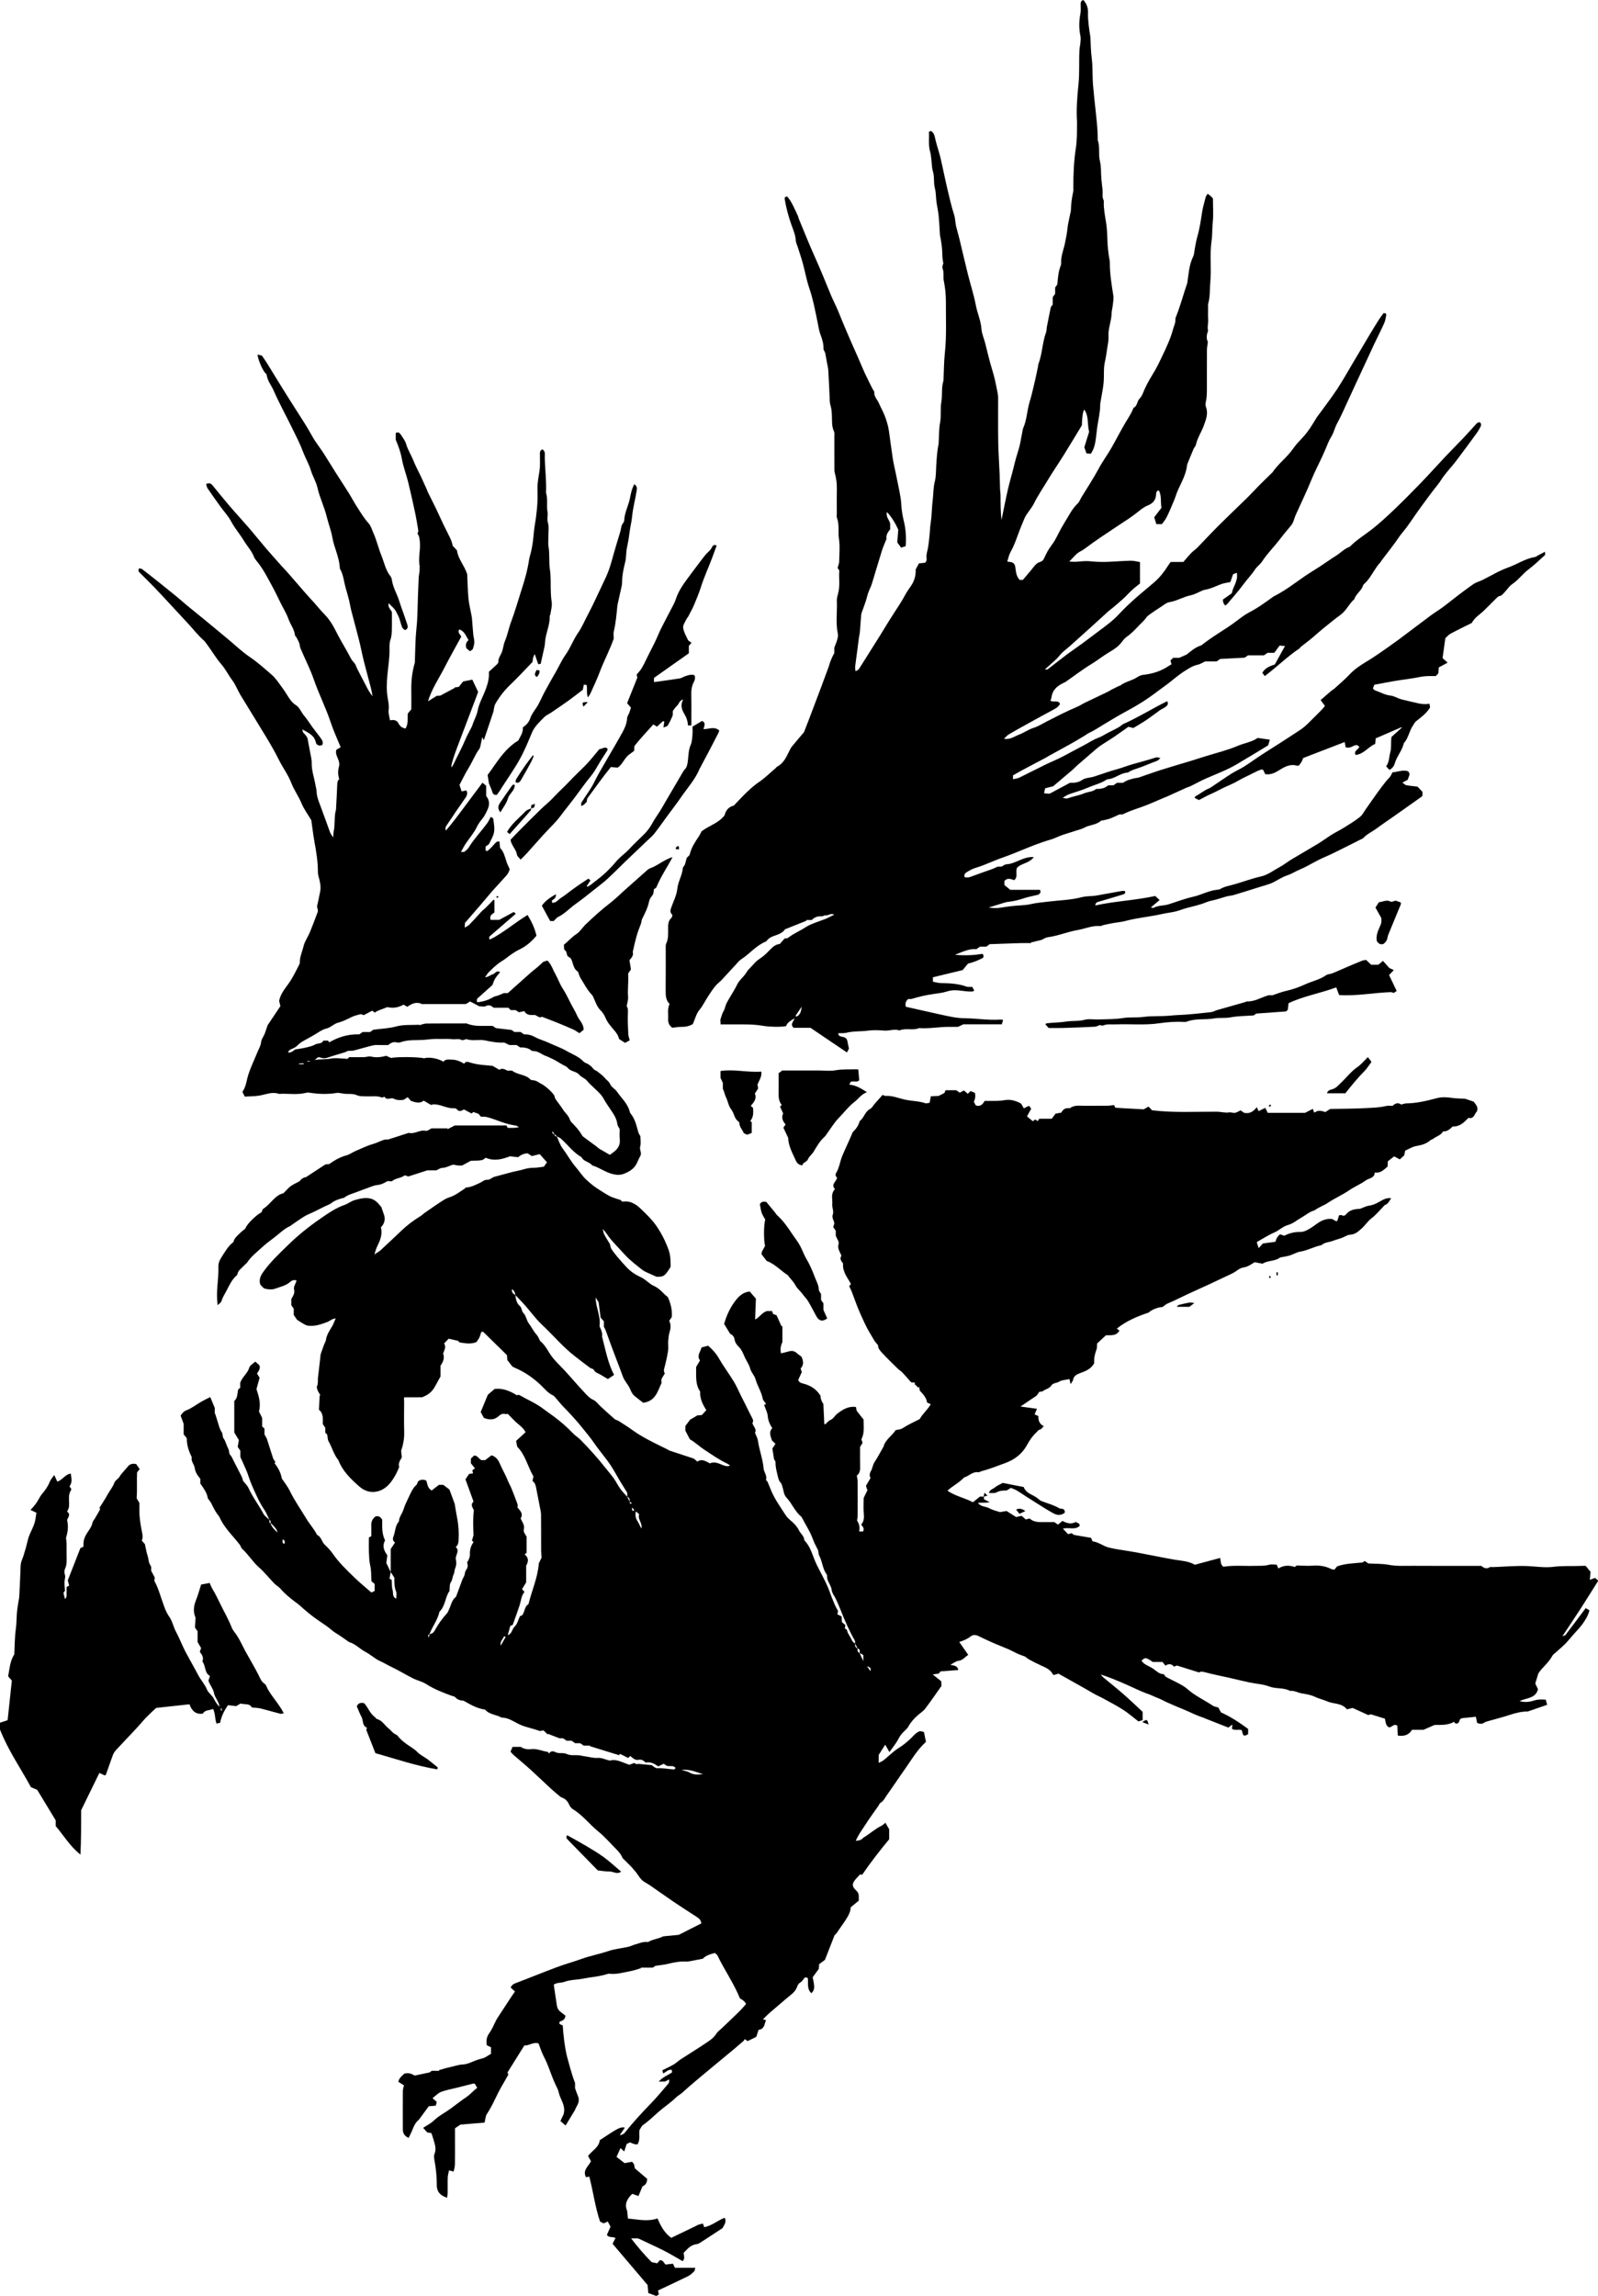<?xml version="1.0" encoding="UTF-8"?><svg id="Layer_2" xmlns="http://www.w3.org/2000/svg" viewBox="0 0 987.44 1417.9"><g id="_图层_1"><path d="m343.97,701.61c1.2,2.6,2,5.4,3.75,7.72,2.8,3.72,4.96,7.85,8.05,11.43,2.16,2.5,3.93,5.37,6.39,7.67,2.53,2.38,5.15,4.55,8.17,6.39,2.66,1.63,5.2,3.46,8.12,4.62,1.58.63,3.23,1.07,5.09,1.67.12.14.42.52.7.86.31.04.56.12.8.09,4.35-.58,7.77,1.49,10.67,4.26,3.5,3.34,7.08,6.75,9.81,10.69,3.14,4.52,5.67,9.47,7.58,14.77,1.28,3.57,1.28,7,1.29,10.58-3.54,5.77-4.21,6.23-8.73,6.15-2.34-1.05-4.44-1.97-6.52-2.94-.77-.36-1.54-.76-2.2-1.29-3.75-3-7.63-5.86-10.88-9.45-2.91-3.22-5.99-6.31-8.79-9.63-1.63-1.94-2.86-4.21-4.78-6.18.26,1.07.34,2.24.81,3.2.84,1.72,1.92,3.32,2.89,4.97.25.42.55.82.71,1.27.31.92.34,2,.85,2.79,1.1,1.71,2.36,3.33,3.68,4.89,1.92,2.27,3.88,4.51,5.92,6.67,2.48,2.63,5.46,4.5,8.75,6.03,2.07.96,3.8,2.63,5.69,3.97.5.36.98.78,1.54,1.02,2.82,1.18,5.07,3.09,7.1,5.32.58.63,1.31,1.12,2.19,1.85,1.72,3.67,2.85,7.78,2.49,12.38-.46.68-1,1.48-1.59,2.35,1.15,2.3,1,4.49.24,6.86-.67,2.11-.69,4.44-.91,6.1,0,2.24.23,3.99-.05,5.65-.59,3.5-1.29,6.99-2.26,10.39-.37,1.29-.47,2.34.28,3.43-.93,1.91-2.81,3.41-1.98,5.76-2.42,5.27-3.79,11.48-11.4,12.4-1.67-1.31-3.67-2.76-5.53-4.36-1.31-1.13-1.95-2.71-2.64-4.31-1.13-2.62-3.33-4.67-4.34-7.4-1.49-4.04-2.99-8.07-4.56-12.08-1.87-4.77-3.59-9.6-5.33-14.42-.53-1.47-1.02-2.95-1.9-4.35v-3.37c-.69-.78-1.34-1.52-2.02-2.29-.39-3.04-.78-6.09-1.22-9.52-.4-.62-1.03-1.59-1.87-2.91.09,6.13,3.31,11.55,2.42,17.75q2.07,4.13,1.55,6.3c2.15,8.24,3.6,16.41,7.45,23.77-1.4.94-2.46,1.65-3.79,2.55-1.46-.86-3.06-1.75-4.61-2.72-1.43-.89-3.24-1.15-4.14-2.97-.35-.69-1.72-.8-2.49-1.37-3.23-2.41-6.43-4.86-9.6-7.35-7.2-5.63-13.02-12.68-19.67-18.88-4.44-4.14-7.85-9.17-11.96-13.59-1.56-1.68-3.15-3.33-4.72-4.99-.21-1.39-.6-2.67-2.1-3.64-.37,2.11.84,2.89,2.1,3.64.25,2.5.72,5.03,2.69,6.7,1.43,1.21.96,3.07,2.3,4.45,1.62,1.66,1.91,4.54,3.36,6.45,1.66,2.17,2.78,4.72,4.58,6.67.8.87,1.19,1.73,1.67,2.67.28.55.46,1.24.9,1.61,2.42,1.98,3.95,4.69,5.52,7.23,2.57,4.19,6.2,7.33,9.46,10.86,4.19,4.54,8.15,9.28,12.4,13.76,1.54,1.62,3.02,3.35,5.3,4.34,1.69.73,2.89,2.56,4.32,3.88,2.9,2.65,5.78,5.33,8.76,7.91.7.61,1.8.75,2.6,1.26,2.97,1.9,5.96,3.77,8.81,5.85,2.88,2.1,5.97,3.85,9.08,5.55,3.98,2.17,8.11,4.06,12.16,6.11.65.33,1.2.87,1.93.94,4.61,1.52,9.22,3.04,14.45,4.77.32.27,1.16,1,2.15,1.85,2.8-1.97,5.14-.25,7.75,1.08,2.74-1.32,5.36.02,7.95,1.05,1.43.57,2.76,1,4.54.34-.64-.46-1.08-.89-1.6-1.14-5.11-2.4-9.7-5.64-14.4-8.74-3.16-2.08-5.89-4.74-8.87-6.38-.94-1.81-1.73-3.33-2.78-5.34v-2.88c.89-1.18,1.85-2.46,2.92-3.88,1.32-.78,2.81-1.65,4.55-2.67.68-.05,1.66-.12,2.73-.2.9-1,1.79-1.99,2.75-3.04-2.36-3.64-4.06-7.24-3.81-11.45-3.17-4.65-2.39-10.02-2.48-15.2.78-1.32,1.53-2.59,2.39-4.04-2.14-2.72.1-5.06.97-8.02,1.19-.32,2.69-.72,4.07-1.08,2.67,2.39,4.81,4.66,6.47,7.56,2.85,4.99,6.34,9.62,9.34,14.54,1.77,2.91,3.1,6.09,4.63,9.15.82,1.64,1.67,3.27,2.49,4.91,1.47,2.95,2.89,5.93,4.42,8.85.52,1,.62,1.87-.02,2.67.4,2.19,2.88,3.74,1.6,6.11.66,1.71,1.59,3.28,1.83,4.94.83,5.89,3.1,11.49,3.53,17.44.43,2.21,2.16,4.09,1.47,6.64-.09.31.75.79.96,1.28.82,1.88,1.52,3.81,2.33,5.69,2.3,5.31,5.67,10,8.8,14.82.9,1.39,2.17,2.59,3.46,3.66,1.97,1.64,3.72,3.57,4.78,5.77,1.02,2.11,3.29,3.55,3.32,6.15,4.13,4.18,5.17,9.98,7.62,15.02,2.79,5.74,6.14,11.23,8.25,17.35.82,2.37,1.87,4.76,2.83,7.14.55,1.36,1.34,2.62,2.16,4.18-.09.42-.25,1.12-.44,2.02.81.4,1.65.82,2.63,1.3.05,1.04.1,2.15.16,3.5.6.52,1.33,1.15,2.17,1.88-.11.61-.24,1.32-.37,2.04.45.33,1.31.63,1.38,1.06.34,2.15,1.88,3.65,2.66,5.53.52,1.25,1.19,2.12,2.33,2.71-.07,1.28,0,2.5,1.5,3-.06,1.28,0,2.5,1.28,2.85.65,1.64,1.33,3.02,2.3,5v-3.73c-.8-.45-1.43-.8-2.3-1.27.28-1.14.24-2.36-1.28-2.85l-1.5-3c-.05-.62.08-1.34-.19-1.83-3.49-6.13-6.31-12.56-8.86-19.12-.84-2.15-1.79-4.26-2.75-6.36-.89-1.93-2.45-3.75-2.67-5.74-.36-3.14-3.06-5.38-2.82-8.63.03-.44-.26-.96-.53-1.36-2.37-3.4-2.41-7.71-4.38-11.29-.55-.99-.3-2.42-.77-3.49-.96-1.97-2.12-3.86-2.84-5.91-1.81-5.15-4.82-9.67-7.31-14.47-4.06-3.2-5.79-8.23-9.27-11.88-1.72-1.8-1.71-4.26-2.45-6.43-.35-1-.32-1.94-1.25-2.89-1.03-1.04-1.43-2.83-1.79-4.37-.61-2.62-1.37-5.3-1.28-7.94.04-1.26-.84-1.53-.97-2.36-.35-2.18-.69-4.36-.99-6.32.73-1.11,1.26-1.93,1.92-2.94-.77-.72-1.45-1.35-2.17-2.03-.72-2.5-2.23-5.07.21-7.64-1.64-2.32-2.6-4.85-2.87-7.78-.18-1.99-1.26-3.89-2.2-6.56.07-.03.62-.29,1.19-.56-.13-.2-.23-.36-.33-.52-.59-.91-1.52-1.77-1.71-2.76-.81-4.28-3.29-7.92-4.47-12.07-.65-2.29-2.67-4.21-3.27-6.5-.68-2.6-2.25-4.62-3.31-6.95-1.04-2.29-1.84-4.66-3.78-6.55-1.19-1.16-2.32-2.66-2.59-4.65-.22-1.58-1.45-2.85-2.72-3.36-1.31-2.15-2.45-4.02-3.71-6.08,1.41-5.05,3.61-9.93,6.89-14.23,2.16-2.83,4.7-5.38,8.92-5.81,1.03,1.19,2.2,2.54,3.82,4.42-.14,3.66-.3,8.08-.48,12.88,2.75-1.33,4.18-4.3,7.34-5.23h3.16c.19.59.38,1.16.61,1.84.61.22,1.29.46,2.13.75,1,2.22,2.03,4.52,3.07,6.82.18-.04.37-.09.55-.13,0,2.99,0,5.97,0,8.96,0,.37.08.8-.07,1.11-.98,2.09-1.38,4.26-.77,6.77,1.42-.35,3.08-.66,4.68-1.16,1.95-.61,3.61-.33,5.13,1.08.79.74,1.73,1.32,2.78,2.11,1.11,2.36,1.78,4.94-.5,7.36.27.78.5,1.47.74,2.17-.75,1.64-1.5,3.3-2.19,4.83.47,1.62,1.82,1.98,2.93,2.26,4.64,1.15,8.38,3.48,10.86,7.64q-.15,2.21,1.73,5.03c.19,4.17.36,8.14.56,12.1,0,.17.36.32.58.5,1.09-1.04,1.87-2.25,3.49-2.9,1.54-.62,2.49-2.59,3.9-3.7,3.34-2.61,6.89-4.79,11.59-4.19.18.92.34,1.74.46,2.35,1.5,1.91,2.87,3.66,4.29,5.47-.1,4.06.72,8.2-1.39,12.13.22.63.46,1.32.76,2.19-.47.75-.98,1.57-1.56,2.49,0,4.27-.07,8.64.03,13.01.04,2.01-.55,3.6-2.06,4.75.18,1.13.5,2.21.51,3.29.04,7.25.03,14.49,0,21.74,0,.84-.22,1.68-.36,2.74q2.11,3.12,1.3,6.72h2.39c1.05-1.79-.11-2.9-1.15-4.23,1.7-1.92,1.9-4.17,1.65-6.71-.32-3.22-.08-6.49-.08-9.78.75-1.54,1.5-3.09,2.3-4.74-.26-.78-.53-1.59-.91-2.7.83-1.42,1.76-3,2.85-4.87-.78-1.31-.68-2.79.23-4.28,1.01-1.66,1.04-3.7,2.17-5.41,1.94-2.94,3.56-6.1,5.32-9.16.06-.11.22-.18.24-.28,1.05-4.52,5.2-6.75,7.59-10.46,1.47-.28,2.97-.28,4.45-1.26,3.21-2.11,6.79-3.66,10.35-5.51,1.73-3.18,4.78-5.65,6.87-9.19-.86-.39-1.48-.68-2.29-1.05-.39-3.06-2.58-5.24-4.55-7.41-.13-.87-.24-1.59-.34-2.32-.2.18-.39.35-.59.53-.77-.77-1.54-1.53-2.31-2.3.18-.23.37-.46.55-.69-.72-.09-1.45-.17-2.65-.32-1.65-1.86-3.49-4.03-5.43-6.1-.74-.8-1.78-1.31-2.56-2.08-3.3-3.24-6.65-6.43-9.78-9.83-1.29-1.4-2.75-2.92-2.65-4.88-.87-1.08-1.74-1.94-2.34-2.96-2.05-3.5-4.26-6.94-5.91-10.62-1.18-2.64-2.48-5.24-3.59-7.92-1.62-3.92-3-7.93-4.53-11.88-.39-1.01-.94-1.95-1.44-2.99.34-.48.7-.97,1.06-1.47-2.1-3.95-5.3-7.46-4.86-12.62-.96-1.36-2.37-2.84-.99-4.79-.89-2.42-2.72-4.42-1.72-7.42.38-1.14-.98-2.86-1.8-4.97v-3.08c-.48-.68-.98-1.38-1.56-2.2.2-.66.42-1.35.68-2.21-.03-1.82-1.82-3.37-.9-5.8.62-1.64-.45-3.85-.38-5.79.04-1.07.07-2.1-.04-3.18-.23-2.33-.12-4.66,1.7-6.51-2.72-2.89.8-4.46,1.32-7.03-.73-.62-1.33-1.72-.53-3.04,1.96-3.22,2.33-6.99,3.71-10.4,1.09-2.69,2.37-5.31,3.55-7.96.75-1.69,1.49-3.39,2.24-5.08.3-.68.48-1.51.99-1.98,1.96-1.82,3.29-4,4.03-6.55,2.73-1.95,3.16-5.84,6.42-7.45,1.12-.55,1.78-2.01,2.68-3.03,1.67-1.9,3.36-3.78,5.02-5.65.77.27,1.35.67,1.91.63,4.18-.28,7.96,1.43,11.91,2.28,4.2.91,8.56.85,12.68,2.24.71.24,1.64-.19,2.6-.33.24-1.36.45-2.54.7-3.97,1.57-.07,3.16-.15,4.84-.22,1.1-.57,2.28-1.18,3.63-1.87.14-.38.36-.94.62-1.64h6.62c.5.34,1.3.89,2.2,1.51.81-.44,1.55-.85,2.54-1.39.64.55,1.45,1.25,2.38,2.05.58-.55,1.08-1.03,1.74-1.65.83.33,1.72.69,2.67,1.07.47,1.93.24,3.72-.65,5.49.41.8.8,1.56,1.13,2.19,2.07,1.02,4.17.01,5.53-2.68,2.47,0,5.08.05,7.68-.02,1.71-.04,3.4-.22,5.12-.51,3.15-.53,6.36.44,9.22,1.89.93.47,1.37,1.92,2.23,3.23.9-.45,1.95-.96,3.21-1.59.44.6.91,1.24,1.33,1.81-.94,1.7-1.76,3.18-2.61,4.72,1.35,1.13,2.46,2.06,3.59,3.01.52-.37,1.03-.72,1.53-1.08.51.35,1.02.69,1.53,1.03.35-.54.68-1.06.95-1.48h7.7c.64-.86,1.62-2.16,2.35-3.14,1.54-.28,2.5-.45,3.55-.64.92-1.74,2.24-2.91,4.39-2.75.37.03.84.07,1.1-.11,2.67-1.93,5.73-1.34,8.68-1.36,4.75-.05,9.49.02,14.24-.03,1.33-.01,2.66-.25,4.24-.41.18.39.47,1.02.76,1.65,5.81.33,11.61.65,17.51.99.87-.5,1.81-1.04,2.96-1.71.81.84,1.55,1.61,2.19,2.27,13.35,1.64,26.68.83,40,.9,2.56.01,5.04.83,7.64.42,1.16-.18,2.45.45,3.61.26,1.17-.2,2.24-.96,3.47-1.52.76.53,1.45,1.02,2.15,1.51,3.13.71,5.58-.48,7.87-3.5.49,1.07.79,1.74,1.12,2.47,1.57-.78,2.73-1.35,4.11-2.03.55,1.11,1.01,2.04,1.52,3.06h23.11c1.58-.81,3.07-1.57,4.78-2.45.32.99.51,1.56.7,2.15.2,0,.48.11.6.01,2.05-1.55,4.2-.92,6.4-.16.86-.55,1.68-1.07,3.01-1.92,7.19-.15,14.89-.13,22.57-.55,4.03-.22,8.11-.33,12.08-1.31,1.18-.29,2.48-.04,3.9-.04,1.59-1.68,3.47-2.2,5.33-.83,1.21-.29,2.16-.7,3.12-.71,6.45-.09,12.67-1.58,18.84-3.22,3.2-.85,6.33-.63,9.54-.16,2.57.37,5.2.35,7.95.5,1.57.53,3.31,1.12,5.42,1.84.85,1.54,2.97,2.94,1.96,5.92-1.54,1.38-1.73,4.96-5.31,4.07-2.79,2.88-5.44,5.54-9.7,5.3-1.71,1.63-3.45,3.26-5.97,3.04-1.37,2.52-4.05,2.96-5.95,4.47-.57.46-1.4.6-1.95,1.07-2.52,2.2-5.49,2.96-8.73,3.51-2.34.4-4.5,1.85-6.8,2.85-.19.98-.34,1.81-.55,2.89-.84.77-1.83,1.66-2.73,2.49-1.38-.73-2.47-1.31-3.52-1.86-1.46,1.14-2.62,2.05-3.9,3.05-.05,1.01-.11,2.12-.17,3.31-2.26,1.78-4.24,4.21-7.91,3.62-.05,1.96-1.18,2.94-2.8,3.56-1.13.43-2.26.96-3.24,1.65-3.02,2.14-6.49,3.55-9.48,5.59-4.52,3.08-9.54,5.23-14.03,8.3-1.02.69-2.2,1.14-3.3,1.72-.96.5-1.92,1.01-2.86,1.54-.64.36-1.21.95-1.89,1.14-2.87.81-5.05,2.84-7.57,4.24-2.78,1.55-5.34,3.83-8.31,4.63-3.37.91-5.59,3.4-8.63,4.69-3.68,1.56-7.06,3.82-10.79,5.9.35,1.14.68,2.25,1.14,3.75,1.08-1.18,1.95-2.13,2.66-2.9,2.8-.37,5.33-.71,7.74-1.03q.65-2.88,2.83-4.6c.82.27,1.75.56,2.62.85,3.11-1.55,6.27-2.4,9.7-2.32,2.38.06,4.32-1.03,6.41-2.28,3.33-1.98,6.09-5.01,10.27-5.62,1.85-.27,3.36-.46,4.81.89.3.28.92.21,1.52.32.39-1.23.74-2.35,1.15-3.63.74,0,1.45-.22,1.89.04,1.01.6,1.88.07,2.32-.49,2.41-3.05,5.76-3.42,8.65-3.49,2.25-.81,3.91-1.75,5.66-1.98,2.78-.35,5.03-1.64,7.38-2.96,1.78-1,3.7-2,6.33-1.63-1.26,1.55-1.7,3.32-3.61,4.07-.75.3-1.27,1.17-1.89,1.79-2.21,2.2-4.21,4.69-6.69,6.54-2.44,1.82-3.92,4.41-6.15,6.36-2.06,1.81-3.95,3.61-6.98,3.75-1.4.06-2.82.88-4.14,1.52-2.12,1.02-4.46,1.45-6.57,2.28-2.34.92-5.11.82-7.07,2.68-4.47.84-8.45,3.24-12.99,3.96-2.31.36-4.45,1.73-6.74,2.43-1.81.55-3.72.79-5.83,1.21-3.11,2.49-7.73,1.73-10.86,3.85-2.04-.39-3.59-.69-4.92-.94-2.34,1.56-4.34,2.89-6.94,3.28-1.48.22-2.89,1.07-4.24,2.07-2.13,1.58-4.72,2.56-7.14,3.73-3.21,1.55-6.43,3.07-9.66,4.56-6.04,2.79-12.13,5.45-18.1,8.37-2.54,1.24-5.07,2.44-7.68,3.52-1.11.46-2.02,1.39-3.08,2.14-2.88.1-6.96,1.77-8.62,3.44-7.3,2.45-13.95,5.27-19.66,9.93.4.31.96.72,1.61,1.21-1.94,3.48-5.24,2.75-8.34,2.88-1.76,1.64-3.57,3.33-5.48,5.1-.08,1.07.1,2.46-.33,3.62-1.06,2.83-1.69,5.68-1.44,8.47-1.96,3.79-5.53,5.01-8.91,6.27-2.15.8-3.72,1.72-4.17,4.13-.14.77-.82,1.44-1.51,2.58-.28-1.29-.45-2.07-.69-3.16-2.19.66-4.42.4-6.55,1.72-1.37.85-3.61.7-4.52,2.14-1.33,2.1-3.66,2.31-5.37,3.61-.49.37-1.31.3-2.24.48-.51.74-1.14,1.65-1.59,2.29-3.43,2.32-6.62,4.47-10,6.76,3.44.47,6.7.91,10.18,1.39-.55,1.31-.99,2.35-1.46,3.47.89.39,1.55.68,2.32,1.01-.1,2.58.53,4.87,3.35,6.25-.92.88-1.53,1.94-2.32,2.1-1.17.24-1.51,1.07-2.21,1.72-2.46,2.27-4.22,4.86-5.85,7.85-2.87,5.28-7.41,8.89-13.3,11.08-4.96,1.85-9.87,3.74-14.98,5.12-.59.16-1.2.68-1.72.6-3.59-.58-5.85,2.39-8.89,3.24-2.92,3.18-6.87,5.05-10.25,8.14,4.94,3.43,10.87,4.49,15.74,7.14,1.62-1.3,3.02-2.43,4.32-3.49h2.46l.02.02v1.61c.92.48,1.83.96,3.59,1.87-2.89.44-4.96.14-7.29.36,1.86,2.6,4.82,2.1,6.97,3.32,2.1,1.19,4.59,1.69,6.64,2.4,1.6-.27,2.92-.49,4.09-.68,2.17,1.37,4.13,2.62,5.88,3.73,1.36-.3,2.42-.53,3.42-.75.92.81,1.67,1.46,2.58,2.26.69-.19,1.49-.41,2.32-.63,2.12,1.91,4.71,2.28,7.44,2.24,2.62-.04,5.25,0,7.89,0,.71.5,1.41.99,2.24,1.57.89-.74,1.73-1.44,2.75-2.3,2.57,1.37,5.35,2.3,8.2.63.94.74,2.44.53,2.47,2.4-2.88,2.85-6.78.68-10.38,1.77,1.07,1.14,2.04,2.17,3.2,3.41.64-.2,1.3-.4,2.1-.64.62.43,1.32.91,1.56,1.08,3.9.67,7.28,1.25,10.56,1.81.32.82.54,1.38.84,2.13,2.73.37,5.16,1.77,7.69,3.01,1.83.89,3.98,1.17,6.01,1.62,1.55.34,3.14.52,4.72.78,3.02.5,6.05.95,9.07,1.51,3.98.73,7.94,1.54,11.92,2.3,3.85.74,7.69,1.52,11.55,2.16,4.11.68,8.35.79,12.3,3.1,5.05-1.36,10.24-2.76,15.6-4.2.5,1.7.05,4.07,2.07,5.42,6.41-1.02,12.87-.34,19.3-.54,2.96-.09,5.92.17,8.87-.67,1.49-.42,3.19-.07,4.74-.07.37.86.65,1.5,1.03,2.37,3.27-2.1,6.63-2.06,10.15-.96.55-.4,1.14-.84,1.24-.91,3.56.07,6.66.38,9.71.12,3.87-.32,8.05.24,11.56,2.07.52.27,1.19.24,1.97.39.52-.64,1.04-1.29,1.62-2,4.93-1.81,10.17-1.89,15.83-2.43.06-.05.56-.42,1.23-.93.65.43,1.35.9,2.33,1.55,4.02.23,8.42.06,12.63.84,5.1.94,10.17.56,15.24.6,13.87.1,27.73.04,41.89.04,1.38,1.17,3.03,2.15,5.15.87.56-.34,1.47-.09,2.22-.12,7.2-.25,14.41-.95,21.58-.6,5.2.25,10.46,1.1,15.58.44,5.86-.76,11.67-.31,17.49-.59.87-.04,1.74,0,2.49,0,.97,1.19,1.83,2.24,2.98,3.66-.12,1.35-.27,3.03-.44,4.97.9-.34,1.95-.73,3.24-1.21.52.44,1.14.96,2,1.7-3.69,5.85-7.24,11.59-10.9,17.26-3.6,5.57-7.31,11.06-11.27,17.06.92-.37,1.66-.44,1.96-.84,4.11-5.39,8.16-10.82,12.44-16.52.72.42,1.49.88,2.31,1.36-.87,3.34-2.51,5.98-4.29,8.46-1.66,2.3-3.71,4.32-5.59,6.47-1.71,1.96-3.34,4-5.16,5.85-1.83,1.85-3.86,3.49-5.78,5.24-.74.67-1.67,1.26-2.12,2.09-2.34,4.42-6.5,7.37-8.67,10.93-.71,2.33-1.22,4.01-1.87,6.17.45.96,1.12,2.39,1.67,3.55-1.48,5.76-6.95,5.22-11.4,7.3,3.58,1.02,6.48.46,9.21-.4,2.23-.7,4.36-.64,6.97-.48.27.97.56,1.97.9,3.18-4.04,1.39-7.81,2.69-11.99,4.13-3.54-.05-7.33.84-11.12,2.09-4.54,1.5-9.19,2.65-13.79,3.98-.69.2-1.42.41-1.99.82-1.39,1-2.75.82-4.4.17-.25-1.27-.51-2.55-.76-3.82-2.92.3-5.72.56-8.51.89-.45.05-.87.45-1.3.69-.55,1.14-.5,2.85-2.74,2.64-.26-.28-.65-.7-.99-1.06-3.79,2.21-7.97,1.85-11.99,1.91-2.18.96-4.28,1.88-6.83,2.99h-7.12c-1.91,3.27-4.9,4.11-8.76,3.57-.1-2.1-.2-4.17-.29-6.08-2.16-1.5-3.25.88-5.01,1.04-2.26-.99-2.18-3.29-2.66-5.39-2.67-.83-5.31-1.65-8.74-2.71-.08.02-1.01.3-1.57.47-3.51-1.61-6.74-3.08-9.59-4.38-1.56.36-2.62.61-3.59.84-3.21-4.08-8.2-3.15-12.13-4.9-2.46-1.1-5.18-1.64-7.61-2.82-2.62-1.27-5.38-1.66-8.16-2.12-2.42-.4-4.61-1.88-7.19-1.53-4.02-2.21-8.7-1.11-12.94-2.74-3.83-1.47-8.15-1.63-12.23-2.5-4.31-.91-8.59-1.99-12.88-2.96-4.78-1.08-9.6-2-14.34-3.27-1.55-.41-2.85-.72-3.85.08-4.68-1.46-9-2.82-13.67-4.28-.34.12-1.03.36-1.9.67-1.43-1.81-3.25-1.93-5.23-.62-.65-.79-1.19-1.45-1.85-2.26h-5.98c-4.32-2.93-4.63-2.97-6.95-.82,1.55,2.54,4.48,3.26,6.76,4.71,2.23,1.41,4.08,3.73,7,3.66.52.66.87,1.45,1.46,1.77,2.71,1.46,5.52,2.71,8.22,4.18,1.73.94,3.47,1.96,4.93,3.25,4.77,4.21,10.57,6.83,15.8,10.33.86.58,2.06.66,3.21,1,.52.93,1.06,1.9,1.72,3.07,5.88,2.6,11.38,6.26,16.77,10.2v3.23c-2.7,1.57-3.1,1.32-3.89-2.41-1.87-.83-4.17.4-6.09-.86.07-.78.12-1.45.23-2.65-.99.75-1.59,1.2-2.47,1.87-4.75-1.87-9.66-3.79-14.57-5.73-.35-.14-.66-.36-1.01-.47-4.25-1.25-8.11-3.43-12.2-5.06-3.39-1.35-6.73-2.82-10.06-4.3-1.99-.88-3.88-2.01-5.92-2.77-1.93-.71-3.72-1.71-5.69-2.38-4.52-1.54-8.8-3.77-13.19-5.69-5.27-2.3-10.55-4.57-16.23-6.4.5.59.94,1.25,1.52,1.74,4.08,3.41,8.26,6.69,12.26,10.19,4.19,3.66,8.2,7.52,12.12,11.14v5.16c-1.01.29-2,.58-2.61.75-3.42-2.63-6.31-5.18-9.53-7.24-4.01-2.57-8.26-4.75-12.44-7.05-1.61-.88-3.31-1.59-4.92-2.47-1.93-1.05-3.79-2.22-5.7-3.29-5.66-3.19-11.34-6.37-16.83-9.45-1.22.37-2.03.61-2.82.85-.24-.16-.53-.26-.63-.45-1.6-3.1-4.62-4.2-7.53-5.53-2.46-1.12-4.86-2.38-7.24-3.67-.97-.53-1.79-1.31-2.36-1.73-1.72-.64-3.13-1.08-4.46-1.68-2.01-.91-3.93-2.02-5.95-2.9-2.82-1.24-5.73-2.29-8.55-3.53-3.29-1.44-6.56-2.92-9.76-4.52-1.74-.87-3.46-1.01-4.91.15-2.03,1.63-4.34,2.59-7.06,3.46,1.92,2.76,3.66,5.27,5.55,7.98-2.06,1.27-3.38,3.37-6.14,3.69-1.47.17-2.83,1.34-4.95,2.42,2.47.52,4.46.57,4.94,3.24-3.57.27-7.07.54-10.97.83-.13.16-.57.7-1.11,1.36-1.07.15-2.24.32-3.72.54,1.94,1.55,3.6,2.87,5.25,4.2.06,1.16.11,2.14.15,2.89-3.42,4.82-6.61,9.52-10.05,14.03-1.25,1.63-3.14,2.76-4.7,4.17-2.23,2.01-4.24,4.18-5.71,6.88-.8,1.48-2.33,2.57-3.51,3.85-.99,1.07-1.8,2.19-2.5,3.56-1.47,2.89-3.64,5.43-5.69,8.37-.96-1.68-1.72-3.01-2.6-4.56-1.43,2.22-2.78,4.32-4.03,6.28v4.97c1.28-.7,2.31-1.08,3.13-1.74,3.08-2.48,5.88-5.39,9.21-7.47,2.56-1.6,4.86-3.45,7.01-5.44,1.61-1.49,2.92-3.31,4.89-4.42,1.17-.66,1.15-.7,3.72-.04.41,1.99.84,4.12,1.25,6.11-5.52,4.97-8.96,11.13-13.01,16.82-3.79,5.33-7.38,10.8-11.18,16.12-1.19,1.67-2.02,3.69-4.01,4.75-.47.25-.65,1.03-1,1.53-2.79,4.02-5.72,7.95-8.34,12.08-1.95,3.07-4.26,5.99-5.83,9.85,2-.27,3.35-.48,4.38-1.69.38-.45,1-.71,1.51-1.04,3.36-2.18,6.39-4.85,10.02-6.63.81-.4,1.47-1.11,2.4-1.84.83,1.43,1.53,2.66,2.33,4.05v6.14c-5.85,7.05-11.44,14.22-16.7,21.93-.29-.04-.86-.12-1.32-.19-1.12,1.23-2.28,2.34-3.25,3.61-1.78,2.33-1.56,3.97.66,6.09,1.74,1.67,1.96,2.4,1.8,6.48-1.5,1.24-3.2,2.65-5.03,4.16.04,2.23-.88,4.11-2.04,6.11-1.93,3.29-4.29,6.26-6.35,9.44-.45.7-1.14,1.24-1.54,1.67-2.06,5.27-4.06,10.39-5.92,15.17-1.43,1.06-2.51,1.87-3.57,2.66-.1,1.15-.18,2.13-.25,2.94-1.38,1.89-2.68,3.67-3.77,5.16,1.39,6.36,1.25,7.95-.82,9.83-2.89-2.59-1.78-6.16-2.19-9.23-.93-.78-1.83-.66-2.34.15-.74,1.19-1.6,2.08-2.8,2.84-.73.46-1.19,1.52-1.51,2.41-.62,1.71-1.67,3.04-3.02,4.18-1.42,1.2-2.85,2.36-4.27,3.56-3.3,2.8-6.61,5.6-9.88,8.44-1.22,1.06-2.32,2.26-3.92,3.82.71.17,1.32.31,1.87.44-1,2.74-.89,5.54-4.54,6.04-.44,1.32-.93,2.81-1.44,4.34-1.69.82-3.45,1.68-5.33,2.6-.39-.26-.98-.67-1.79-1.22-.31.46-.49.91-.81,1.19-1.86,1.63-3.73,3.24-5.62,4.82-3.89,3.24-7.8,6.46-11.7,9.69-3.33,2.76-6.68,5.51-9.99,8.3-3.44,2.91-6.9,5.81-10.22,8.86-1.34,1.24-2.96,2.01-4.31,3.34-3.24,3.19-7.15,5.68-10.57,8.69-3.14,2.77-6.11,5.72-9.58,8.12-.95.66-1.45,1.97-2.24,3.11-.35,2.9.58,6.12-1.24,8.93q-2.09.07-4.51-1.29c-.68.31-1.46.66-2.15.98-.49,1.47-.94,2.85-1.53,4.65-.98-.89-1.66-1.51-2.3-2.08-.72,1.6-1.52,3.37-2.45,5.43,1.57,1.21,3.22,2.49,5,3.87,1.49-.28,3.04-.57,4.49-.85,1.53,1.07,1.59,2.58,1.76,3.98,2.59,2.2,5.13,4.37,7.71,6.57-.13,2.03-.76,3.78-2.94,4.65-.77,1.88-1.57,3.79-2.46,5.96-1.29-.46-2.52-.9-3.83-1.36-3.08,2.91-5.01,6.13-3.16,10.54.14.33.05.74.09,1.11.12,1.14.26,2.28.41,3.63,5.83.41,11.88,2.12,18.25-.1,1.84,4.36,4.15,8.87,8.48,12,4.98-2.4,9.96-4.79,14.94-7.19.65-.32,1.27-.73,1.95-.96.87-.29,1.78-.45,2.68-.66.34.93.55,1.49.83,2.24,4.67-.89,8.23-4.18,12.63-5.85,1.42,2.83-.61,4.72-1.27,6.36-4.47,2.93-8.47,5.59-12.52,8.19-1.12.72-2.33,1.62-3.58,1.77-3.2.39-5.2,2.38-7.17,4.55-.25.28-.56.5-.82.72.04,1.72,1.09,3.45-.63,5.22-3.82-2.16-7.64-4.49-11.6-6.51-4.92-2.5-9.98-4.72-14.95-7.13-1.58-.77-3.02-.33-5.27-.41,4.28,5.58,8.27,10.21,12.65,14.65,1.02.21,2.09.43,3.47.72.45-.53,1.05-1.23,1.62-1.9,2.14-.13,2.56,1.78,3.49,2.67,1.59-.18,3.03-.34,4.61-.52.51,1.04.92,1.88,1.24,2.52h12.54c-.24.9-.22,1.76-.64,2.16-1.14,1.12-2.34,2.31-3.74,3-6.06,2.99-12.2,5.82-18.66,8.88.1.43.3,1.32.56,2.43-.61.37-1.22.74-1.58.95-1.67-.62-3.13-1.15-4.95-1.82-.14-1.52-.29-3.21-.45-4.97-7.22-8.49-14.47-17.03-21.62-25.45.7-1.39,1.23-2.43,1.81-3.59-1.95-.94-4.2,0-5.32-1.93.74-1.67,1.48-3.33,2.23-5.01-.57-1.09-1.07-2.06-1.68-3.22-.89.39-1.65.73-2.6,1.14-.62-.31-1.38-.68-2.15-1.06-3.1-9.02-4.22-18.45-6.69-27.83-.6.12-1.14.23-2.01.41-2.29-4.19,1.37-6.65,3.07-9.85-.53-.97-1.1-2.02-1.81-3.3,2.47-3.29,6.75-5.27,7.22-9.73,11.37-7.61,12.94-8.4,15.52-7.76-.98,1.42-1.92,2.8-3.2,4.66,1.66-.26,2.48-.71,3.22-1.63,4.94-6.18,10.27-12.02,15.8-17.69,3.89-3.99,7.43-8.32,11.07-12.54.48-.56.61-1.42.41-2.58-.79.42-1.58.84-2.43,1.3h-3.94c2.41-2.67,5.4-3.79,8.21-5.59-.03-.44-.06-1-.09-1.56-2.34-.54-3.52,1.34-5.39,2.15-.19-.73-.33-1.26-.51-1.95,2.4-1.2,4.76-2.24,6.97-3.54,1.59-.93,2.93-2.28,4.48-3.29,5.37-3.5,10.87-6.82,16.16-10.43,2.08-1.42,4.23-2.86,5.63-5.18.79-1.31,2.18-2.25,3.31-3.34,3.63-3.47,7.3-6.91,10.89-10.42,1.46-1.43,2.77-3.03,4.29-4.72-.72-1.64-2.27-2.62-3.77-3.46-3.81-9.38-9.6-17.56-13.9-26.52-.29-.61-1.06-1-1.66-1.55-2.66.76-5.28,1.38-7.44,3.57-2.51.49-5.26,1.04-8.03,1.55-.73.13-1.48.22-2.22.18-3.87-.2-7.6.51-11.34,1.46-2.25.57-4.61.73-7.64,1.19-.09.06-.8.55-1.61,1.1h-7.39c.02.12.05.24.07.36-2.2.63-4.37,1.43-6.61,1.84-4.23.77-8.41,2.1-12.81,1.58-.47-.06-1,.05-1.46.2-4.94,1.6-10.12,1.86-15.16,2.87-3.72.74-7.57.57-11.24,1.94-1.99.74-4.41.27-6.6,1.71.64,4.35,1.24,8.8,1.98,13.23.27,1.63,1.22,2.95,2.62,3.92.97.67,1.86,1.47,2.61,2.08-.22,2.63-2.05,3.01-3.54,3.63-.8,1.84.78,1.74,1.86,2.29.41,6.52,1.21,13.09,2.59,19.02.77,2.84,1.38,5.17,2.05,7.49.88,3.06,1.81,6.11,2.98,9.1v3.22c.6,1.64,1.07,3.18,1.72,4.64,1.02,2.27.63,4.31-.6,6.36-.61,1.02-1.04,2.15-1.33,2.75-2.03,3.34-3.79,6.24-5.63,9.27-1.11-.95-2.1-1.8-3.2-2.74.76-1.61,1.49-3.17,1.92-4.1,1.33-4.59-.91-7.77-2.23-11.18-.48-1.25-.74-2.58-1.16-3.85-.23-.68-.61-1.31-.9-1.97-.71-1.57-1.48-3.12-2.12-4.71-1.87-4.63-3.34-9.42-5.71-13.87-1.42-2.67-2.29-5.63-3.34-8.28-3.33-1.02-5.71,1.49-8.77,1.3-3.34,5.35-6.7,10.73-10.38,16.61-.03-.08.16.47.47,1.43-1.11,1.95-2.34,4.22-3.66,6.43-3.47,5.8-5.8,12.21-9.58,17.86-.9,1.34-.9,3.27-1.41,5.31-2.08.16-4.51.35-6.93.55-2.46.2-4.93.42-8,.68-.71.48-1.92,1.29-3.36,2.26,0,2.29,0,4.65,0,7.01,0,5.12.05,10.25-.04,15.37-.03,1.42-.5,2.83-.78,4.36-1.08-.28-1.77-.46-2.85-.74-.29,1.49-.75,2.9-.8,4.31-.12,3.24,0,6.5-.05,9.74-.01.93-.25,1.86-.39,2.87-4.42-1.49-6.36-3.92-6.33-7.84.04-5.21-.52-10.34-1.46-15.45-.22-1.21-.41-2.65.03-3.71,1.43-3.45.07-6.53-.83-9.7-.3-1.06-.69-2.09-1.08-3.25-.81-.14-1.65-.27-2.57-.43-.79-.89-1.6-1.79-2.52-2.81,2.36-1.57,4.76-2.71,6.56-4.46,3.13-3.03,7.01-4.9,10.46-7.44,3.33-2.46,6.6-5.01,10.03-7.35,2.19-1.5,3.99-3.73,6.38-5.48-.64-1.05-1.13-1.86-1.54-2.54-.47-.04-.71-.13-.92-.08-3.45.86-6.89,1.75-10.33,2.62-3.2.81-6.5,1.36-9.56,2.53-1.87.72-3.36,2.41-5.29,3.86,1.04.91,1.74,1.52,2.63,2.3-.19.71-.39,1.48-.62,2.34-1.53.13-2.87.25-4.34.38-1.56,2.12-3.15,4.31-4.75,6.48-.51.69-.97,1.47-1.6,2.02-1.86,1.61-2.83,3.71-3.7,5.93-.66,1.7-1.53,3.31-2.37,5.11-2.55-1.13-3.57-2.86-3.58-5.11-.05-8-.05-15.99.01-23.99,0-1.07.43-2.15.69-3.39-1.13-.69-2.32-1.42-3.5-2.14.5-2.53,2.36-3.68,3.7-5.06,2.49-.74,4.54.04,6.41,1.19,2.86-.6,5.62-1.19,9.13-1.93.04-.03.74-.52,1.45-1.02h4.52c-.03-.14-.06-.28-.09-.42,2.21-.6,4.39-1.32,6.63-1.79,2.76-.58,5.37-1.58,8.3-1.72,2.48-.11,4.94-1.36,7.34-2.3,1.5-.59,2.98-1.04,4.55-1.42,1.84-.44,3.45-1.8,5.33-2.85v-4.03c-.81-.39-1.67-.8-2.58-1.25-.43-2.74-.23-5.07,1.5-7.45,1.79-2.46,2.91-5.41,4.33-8.14.23-.43.48-.85.74-1.26,2.9-4.44,5.8-8.88,8.72-13.32.68-1.03,1.4-2.02,2.11-3.04-.83-.74-1.71-1.53-2.68-2.4.6-1.42,1.47-2.13,2.89-2.67,8.52-3.22,16.95-6.68,25.48-9.87,5.04-1.89,10.26-3.32,15.33-5.14,5.55-1.99,11.35-3.06,16.94-4.95,3.8-1.29,7.92-1.62,11.87-2.5,1.43-.31,2.76-1.02,4.17-1.43,2.6-.74,5.11-1.92,7.93-1.58.22.03.49-.09.7-.21,2.89-1.65,6.32-1.85,8.98-3.3,3.31-.32,6.34-.61,9.6-.93,4.43-2.24,9.18-4.66,13.91-7.05-.21-2.36-1.66-3.27-3.13-4.22-4.64-3-9.3-5.98-13.87-9.07-5-3.39-9.91-6.92-14.89-10.35-1.22-.84-2.57-1.48-3.78-2.33-2.45-1.71-3.55-4.58-5.57-6.67-.77-.8-1.4-1.74-2.18-2.53-1.56-1.6-3.17-3.14-5.21-5.16-.56-1.57-1.88-3.46-3.56-5.14-3.84-3.82-7.38-8.01-11.57-11.4-5.4-4.37-9.59-10.1-15.65-13.7-.98-.58-1.77-1.76-2.26-2.84-.92-2.02-2.22-3.49-4.32-4.26-.56-.21-1.1-.55-1.56-.93-1.81-1.51-3.62-3.01-5.35-4.6-4.24-3.91-8.38-7.93-12.65-11.8-3.39-3.07-6.94-5.97-10.39-8.98-.65-.57-1.18-1.27-1.95-2.11.41-.96.84-1.94,1.27-2.95h5.04c1.68,1.18,3.94,1.72,6.37,1.41,3.55-.45,6.77,1.16,10.17,1.66.36.05.64.68.97,1.05.97-1.68,2.53-1.59,3.87-.89,2.27,1.19,4.8.12,7.05,1.17,2.34,1.09,4.87.65,7.34.78,1.21.06,2.4.48,3.61.62,2.75.31,5.34,1.25,8.26,1.02,2.32-.19,4.75,1.03,7.34,1.68,4.16-1.25,7.78,1.18,12.18,2.57.51-.2,1.53-.59,2.89-1.11.49.22,1.25.56,2.02.9.01-.14.03-.27.04-.41,2.89.27,5.77.54,8.76.82,1.07.64,2.27,1.96,3.4,1.9,3.53-.18,6.94.57,10.41.79.26.02.56-.44,1.02-.83-1.34-2.05-3.44-.77-5.56-1.48-.24-.17-.94-.65-1.74-1.21-1.08.5-2.19,1.02-3.49,1.62-2.3-1.68-4.79-3.03-7.71-2.34-1.35-1.34-2.53-2.13-4.56-1.71-1.84.38-3.4-1.05-4.9-2.37-.29.26-.68.61-1.36,1.22-1.56-.79-3.23-1.64-4.99-2.53-.04.05-.35.42-.66.8-6.02-1.86-11.98-3.71-17.94-5.55.03-.11.06-.23.08-.34h-3.94c-.59-.41-1.29-.9-2.16-1.49h-3.15c-.77-.55-1.47-1.05-2.19-1.56h-3.1c-.67-.47-1.38-.95-2.16-1.49h-2.21c-2.79-1.07-4.94-1.9-7.09-2.73-.06.12-.12.25-.18.37-.9-.86-1.8-1.72-2.67-2.55-.89.14-1.84.59-2.52.33-3.77-1.43-7.75-2.07-11.52-3.67-3.85-1.64-7.32-4.55-11.82-4.53-3.34-1.91-7.65-1.83-10.18-4.95-4.8-.6-8.67-2.85-13.3-5.48-1.3-.14-3.49-.2-5.12-2.12-.49-.58-1.56-.66-2.37-.96-5.34-1.99-10.64-4.01-15.5-7.13-2.53-1.63-5.67-2.27-8.39-3.65-4.46-2.25-8.72-4.9-13.24-7.03-2.37-1.12-4.59-2.52-7.01-3.59-3.22-1.43-5.89-4.07-9.05-5.7-3.38-1.75-5.96-4.75-9.69-5.89-.56-.17-1.04-.62-1.54-.96-1.32-.91-2.61-1.84-3.93-2.75-1.87-1.29-3.88-2.31-5.64-3.83-2.6-2.25-5.53-4.13-8.38-6.07-4.1-2.79-7.86-5.99-11.53-9.3-.82-.74-1.76-1.35-2.64-2.02-3.23-2.45-6.39-4.97-9.04-8.1-1.1-1.3-2.75-2.11-3.95-3.35-3.2-3.3-6.04-7-9.49-9.99-3.86-3.36-6.4-7.83-10.19-11.21-.77-.68-.99-1.94-1.65-2.78-1.71-2.16-3.51-4.25-5.31-6.34-2.78-3.24-5.36-6.6-7.12-10.52-.15-.33-.36-.65-.59-.93-1.92-2.28-3.16-4.95-4.47-7.59-.54-1.09-1.4-2.02-2.19-3.14-.45-3.39-2.54-6.13-4.64-9.2v-2.91c-1.7-2.06-3.06-3.9-3.44-6.63-.33-2.32-2.53-4.31-1.82-6.6-1.9-3.96-3.19-7.63-3.08-11.84-.63-.75-1.34-1.6-1.95-2.34v-6.5c-.49-1.32-1.17-3.15-1.88-5.09.92-1.42,1.91-2.65,3.5-3.26,3.37-1.28,6.17-3.54,9.26-5.32,1.8-1.04,3.69-1.92,5.55-2.88.9,2.16,1.69,4.07,2.78,6.68v3.69c.1-.02.2-.04.3-.06.41,1.37.79,2.76,1.25,4.11.83,2.44,1.29,5.16,2.73,7.19.95,1.34.26,2.72,1.19,3.92.95,1.23,1.38,2.86,1.98,4.35.56,1.37,1.43,2.76,1.45,4.15.02,1.5,1.17,2.05,1.67,3.1,1.91,3.99,4.03,7.87,6,11.83.48.97.7,2.08.92,2.76,1.28,1.66,2.68,2.91,3.38,4.47,2.54,5.65,6.38,10.53,9.27,15.97.77,1.45,2.4,2.45,3.63,3.65.13.79-.38,1.79.75,2.25.75,2.38,2.51,3.96,4.27,5.55-.49-2.43-2.36-3.86-3.9-5.52-.06-.07-.24-.02-.36-.03-.15-.78.38-1.79-.75-2.24-1.03-2.09-1.84-4.32-3.14-6.22-1.84-2.71-3.4-5.65-4.73-8.54-1.81-3.93-3.67-7.9-5.01-12.08-1.24-3.89-3.17-7.57-5.1-12.05v-3.86c-.43-.6-.92-1.3-1.61-2.29.2-1.19.44-2.63.71-4.22-.87-1.45-1.86-3.08-2.83-4.69v-19.47c2.22-1.93,1.81-4.69,2.42-7.1.38-.31.75-.62,1.22-1.01v-3.1c1.44-3.83,4.64-5.87,5.66-9.46.4-1.39,2.33-2.34,3.7-3.62.93.83,1.72,1.53,2.49,2.21.9,2.06-.47,3.54-1.45,5.17.62,1,1.2,1.92,1.61,2.57-.7,2.54-1.32,4.78-1.94,7.02,1.48,4.46,2.84,8.93,1.56,13.82.59,1.22,1.25,2.56,1.96,4.02v5.26c.41.37.86.76,1.43,1.27v3.61c.64,1.19,1.24,2.01,1.54,2.92,1.31,3.96,2.5,7.95,3.82,11.91.25.74.87,1.36,1.34,2.07-.13.32-.26.66-.4,1.01,2.34,2.89,3.89,6.16,4.42,9.34,1.85,2.81,3.73,5.09,4.97,7.67,2.87,6.01,6.75,11.39,10.14,17.06,2.08,3.48,4.88,6.45,6.68,10.1,2.62,1.12,2.79,4.15,4.62,5.92,1.78,1.72,3.58,3.5,4.97,5.53,3.89,5.67,8.85,10.34,13.73,15.08,3.28,3.18,6.85,6.06,10.25,9.04.79-.39,1.33-.65,2.02-.99v-4.3c-.51-.42-1.23-1.03-1.91-1.6-.07-.49-.16-.85-.17-1.22-.08-2.84-.01-5.65-.67-8.49-.61-2.64-.69-5.43-.81-8.16-.13-2.86-.03-5.74-.03-9.22.29-.15.94-.5,1.5-.8,0-2.36.06-4.48-.02-6.6-.09-2.29.68-4.12,2.48-5.5,1.91-.75,3.13.11,4.26,1.86.05,4.18-.31,8.68,1.78,12.78-1.84,3.46-.73,6.35,1.39,9.22-.17,1.37-.36,2.82-.61,4.79.74,1.53,1.73,3.56,2.72,5.59-.22,1.19-.45,2.39-.77,4.08.37.2,1,.56,1.35.75.18,2.34,0,4.41.58,6.24.55,1.74-.42,4.29,2.26,5.35,0-1.58.4-3.13-.08-4.31-1.12-2.74-1.14-5.53-1.09-8.62-.68-1.06-1.46-2.28-2.25-3.49v-14.24c.9-1.35,1.78-2.69,2.67-4.02-1.42-.85-1.55-2.31-1.05-3.51,1.3-3.11.98-6.8,3.45-9.47.06-2.82,2.08-4.91,2.83-7.39.76-2.53,1.87-4.83,3.01-7.14,1.39-2.8,2.46-5.81,4.91-8,.5-.44.64-1.29,1.05-2.19,1.35-1.13,3.05-1.44,5.08-.57.82,2.09.7,4.73,3.36,6.16,1.34-1.04,2.78-2.17,4.48-3.49h2.66c1.24.94,2.52,1.91,3.82,2.89,1,2.7,2.02,5.45,3.25,8.8.42,2.46.89,5.61,1.51,8.74.91,4.65,1.19,9.35.88,14.05-.09,1.35-.34,2.94-1.79,3.88,2.56,2.22.23,4.4.04,7.06.32,1.73.68,3.86-.31,6.04-.55,1.21-.4,2.75-1,3.91-.8,1.53-.59,3.29-1.73,4.83-.86,1.16-.54,3.2-.82,5.4-2.65,3.52-2.44,9.14-6.2,12.8-1.06,5-4.34,9.02-6.12,13.7-.9.47-1.08,1.21-.43,2.2.14-.73.28-1.47.43-2.2,1.81.06,2.77-1.33,3.43-2.54,2.03-3.74,4.52-7.1,7.37-10.24.64-.71.94-1.74,1.36-2.64,1.22-2.61,1.62-5.67,4.19-7.53,1.29-3.51,2.57-7.03,3.9-10.53.41-1.08,1.19-2.05,1.42-3.15.23-1.09.27-2.09,1.04-3.08.99-1.27,1.09-2.9.48-4.46,1.07-1.67,1.83-3.18,1.76-5.36-.07-2.39.58-5.04,2.28-7.23-.15-.13-.49-.43-1.02-.89.37-1.29.77-2.68.95-3.32-.18-5.4-.42-10.07.22-15.5-.6-1.32-2.4-3.42-.18-5.27-1.73-4.74-3.38-9.29-5.01-13.76.87-1.29,1.55-2.3,2.21-3.3.78-.13,1.5-.25,2.47-.42-.14-.63-.25-1.17-.41-1.89.53-.38,1.11-.8,1.61-1.16-.82-1.03-1.65-2.06-2.52-3.15v-2.92c.6-.56,1.39-1.29,2.04-1.91,2.18.1,2.76,2,4.42,2.89h2.38c1.24-.96,2.58-1.98,3.89-2.99,2.66.77,4.16,2.87,4.99,4.8,1.64,3.81,3.75,7.38,5.29,11.23.62,1.56,1.5,3.02,2.13,4.57,1.28,3.17,2.49,6.37,3.66,9.58.19.51.03,1.14.03,2.1,1.4,1.76,3.82,3.66,1.91,6.73.99,2.26,2.68,4.09,1.93,6.93-.33,1.24.87,2.88,1.74,4.25,0,1.75,0,3.49,0,5.24,0,1.62,0,3.24,0,4.78-.47.4-.83.71-1.19,1.02,2.76,2.14,2.28,4.63.94,6.93v10.29c-.7,1.16-1.62,2.68-2.56,4.25.44.47.91.98,1.53,1.64-2.05,2.42-2.1,5.46-3,8.22-1.31,4.01-2.79,7.96-4.28,12.18-.43.19-1.08.47-1.52.66-.53,1.93-1.01,3.67-1.55,5.63,2.74-.75,2.56-3.78,4.3-5.32,1.6-1.42,2.12-4.04,3.24-6.38.2-.07.65-.23,1.2-.42,1.9-1.87,1.33-5.33,4.09-7.01,1.96-8.3,5.74-16.3,6.37-25.21.55-1.12,1.15-2.35,1.71-3.5-.11-1.53-.29-2.98-.29-4.43-.03-7.37.03-14.74-.05-22.1-.02-1.57-.44-3.15-.73-4.71-.73-3.85-1.48-7.69-2.24-11.53-.33-1.67-.63-3.37-2.34-4.59.22-.99.45-2.06.61-2.77-3.59-6.18-4.96-13.31-10.01-18.35-.22-1.12-.42-2.19-.7-3.61,1.83-1.68,3.83-3.51,5.84-5.35-1.51-3.05-4.26-4.58-6.41-6.69-1.49-1.46-2.94-2.98-4.66-4.73-.11.02-.74.34-1.23.2-1.75-.51-3.07.14-4.3,1.26-2.87,2.62-6.04,2.39-9.17,1.1-.73-1.36-1.35-2.53-1.94-3.63,1.5-3.63,2.98-7.22,4.39-10.63,1.44-1.24,2.75-2.37,4.21-3.63,4.88-.55,9.22,1.11,13.78,3.93.14-.02,1.02-.43,1.5-.15,4.89,2.84,10.16,5,14.7,8.46,2.11,1.61,4.34,3.09,6.47,4.68,4.31,3.21,8.37,6.7,12.07,10.61,1.35,1.43,3.13,2.44,4.51,3.85,5.45,5.56,10.69,11.31,15.49,17.45,1.68,2.14,3.51,4.17,5.08,6.39,1.48,2.09,2.59,4.44,4.08,6.51,1.26,1.75,2.84,3.28,4.27,4.91.5,1,1,2,1.5,3,.11.69-.11,1.73,1.41,1.01-.53-.38-.97-.69-1.41-1.01.05-1.27.01-2.5-1.5-3v-2.48c-1.67-2.69-3.11-4.95-4.49-7.25-1.99-3.32-3.79-6.78-5.94-9.99-2.2-3.27-4.74-6.31-7.11-9.45-.89-1.18-1.78-2.37-2.62-3.6-2.35-3.45-5.03-6.62-7.63-9.87-3.64-4.54-7.57-8.76-11.61-12.92-1.72-1.77-3.25-3.74-4.89-5.59-.49-.56-1-1.22-1.64-1.51-3-1.37-5.03-3.97-7.27-6.12-4.81-4.61-10.09-8.3-16.2-10.87-.57-.24-1.1-.57-1.65-.86-.97-1.27-1.95-2.55-3.07-4-.05-.77-.11-1.75-.19-2.97-4.76-4.69-9.62-9.48-14.51-14.23-.27-.26-.92-.12-1.36-.16-.43,1.28-.72,2.48-1.24,3.56-.47.99-1.2,1.87-1.76,2.73-3.51,1.48-7,.76-10.53.21-.29-.35-.61-.72-.79-.94-1.9-.43-3.64-.83-5.86-1.33-.61.63-1.65,1.7-2.83,2.93,1.5,2.2.08,4.14-.59,6.19,1.05,2.83,0,5.22-1.61,7.56v6.62c-1.17,2.12-2.29,4.14-3.4,6.18-1.54,2.83-3.75,4.91-6.75,6.13-.46.18-.91.53-1.36.54-3.33.05-6.66.03-10.77.03-.51.27-.19,1.5-.2,2.58-.02,6.25-.15,12.5.04,18.74.12,4.17-.63,8.1-1.91,11.7.17,1.59.32,2.92.44,4.07-1.88,3.15-2.03,3.78-1.66,6.07-.79,1.72-1.4,3.33-2.24,4.81-2.32,4.07-5.03,7.95-9.59,9.66-4.61,1.73-9.13.69-12.75-2.51-5.27-4.65-10.39-9.52-12.98-16.35-2.86-3.4-3.83-7.8-6.03-11.56-.64-1.1-.56-2.62-.86-4.21-.22-.21-.66-.62-1.2-1.14v-3.09c-.59-.87-1.08-1.58-1.53-2.23,0-3.21.54-6.44-2.36-8.86.14-2.96.29-5.91.43-8.86.17-.02.35-.04.52-.05-.57-.94-1.26-1.83-1.66-2.83-.36-.88-.83-2.09-.5-2.79.83-1.71.39-3.44.58-5.14.43-3.91.93-7.8,1.36-11.71.12-1.11.13-2.24.44-3.27.4-1.13.79-2.26,1.19-3.39.28-.79.56-1.58.87-2.36.36-.91.95-1.78,1.08-2.72.44-3.1,2.12-5.56,3.68-8.14.92-1.52,1.5-3.25,2.33-5.11-2.16.09-3.59,1.6-5.34,2.26-3.82,1.45-7.67,2.74-11.84,2.18-.94-.13-1.87-.64-2.72-1.12-1.29-.73-2.5-1.58-3.98-2.52-.53-.78-1.23-1.8-2.03-2.98v-3.84c-.57-.82-1.06-1.53-1.5-2.17v-3.8c1.04-1.93,2.38-3.5,1.69-6.11-.38-1.45.95-3.34,1.58-5.24-1.29-.82-2.97-.12-3.78.62-2.76,2.51-6.3,3.16-9.55,4.35-1.84.68-4.22.46-6.19-.02-1.23-.3-2.15-1.84-2.96-2.59-.92-3.35.41-5.7,2.03-7.96,4.34-6.03,9.71-11.07,15.01-16.25,6.21-6.08,12.92-11.47,20.01-16.36,4.73-3.27,9.5-6.63,15.06-8.57,2.15-.75,4.04-2.32,6.21-2.95,3.18-.92,6.51-1.78,9.85-.97,2.28.55,4.08,2.1,5.58,3.93.46.56.91,1.11,1.13,1.38.65,1.89,1.19,3.48,1.74,5.07.78,2.81-.02,5.32-2.03,7.4,1.12,4.47-.56,8.22-2.4,11.97-.63,1.27-.94,2.7-1.64,4.76,1.75-1.18,2.94-1.78,3.89-2.65,4.3-3.96,8.55-7.98,12.78-12.01,3.6-3.42,7.53-6.39,11.77-8.97.94-.57,1.72-1.41,2.64-2.05,3.81-2.64,7.59-5.32,11.5-7.8,1.15-.73,2.54-1.41,3.77-1.8,3.58-1.12,6.4-3.39,9.44-5.34.29-.19.51-.69.78-.7,3.24-.18,5.98-1.65,8.85-2.99,1.41-.66,2.58-1.97,4.59-1.82,1.37.1,2.78-1.48,4.29-1.86,5.19-1.31,10.29-2.93,15.55-3.95.84-.16,1.65-.42,2.48-.66,1.91-.54,3.81-.91,5.83-.9,2.2.01,4.4-.45,6.54-.69.65-.89,1.23-1.69,1.96-2.7-1.48-1.66-2.99-3.37-4.49-5.06-1.74.42-3.48.85-4.93,1.2-1.07-.73-1.78-1.22-2.45-1.68-2.29.04-4.18.84-5.94,2.37-1.4-.15-2.85-.31-5.08-.55-4.33,1.64-9.47,3.28-15.04.88-1.9,1.7-2.06,1.74-9.11,1.88-1.78.96-3.5,1.88-5.44,2.93-.62,0-1.49.06-2.36-.02-.84-.07-1.68-.28-3.03-.51-2.03.37-4.27,1.96-7.02,2.03-1.12.03-2.21.91-3.52,1.49h-5.54c-4.29,1.38-8.03,2.59-11.74,3.78-.75-.26-1.44-.5-2.13-.74-2.33,1.8-5.46,1.66-7.77,3.5-.59.47-1.86.07-2.9.07-1.8,1.03-3.75,2.18-6.14,2.41-.96.09-1.94.3-2.85.63-3.48,1.24-6.93,2.55-10.39,3.85-2.57.96-5.27,1.64-7.5,3.4-.34.27-.93.22-1.39.36-2.24.67-4.44,1.36-6.35,2.87-1.22.96-2.81,1.45-4.23,2.16-1.98.98-3.97,1.94-5.92,2.96-1.51.79-3.14,1.36-4.62,2.09-3.29,1.62-6.25,3.93-9.33,5.97-.61.41-1.16.94-1.82,1.24-3.54,1.64-6.23,4.43-9.27,6.75-2.71,2.07-5.46,4.06-7.97,6.41-3.02,2.84-6.39,5.31-8.74,8.83-.68,1.02-1.76,1.76-2.61,2.68-1.4,1.53-3.32,2.66-3.68,4.99-.06.41-.6.78-.95,1.12-2.55,2.44-4.01,5.55-5.6,8.64-1.16,2.27-2.58,4.38-3.33,6.88-.25.84-1.32,1.43-2.33,2.44-.53-4.17-.47-7.99-.15-11.73.33-3.99.73-7.97.61-11.97-.06-2.08.56-3.76,1.69-5.54,2.23-3.51,4.19-7.19,7.59-9.77.58-2.61,2.67-4.09,4.4-5.82.87-.87,1.88-1.58,2.99-2.5.8-2.82,7.19-8.76,9.95-10.03.38-.77.55-1.85,1.16-2.23,4.58-2.88,7.17-8.45,12.39-9.54,1.72-1.71,2.95-3.22,4.46-4.35,1.49-1.12,3.27-1.85,5.5-3.06q1.71-2.3,3.95-2.53c4.15-2.72,7.94-5.2,12.08-7.91.42-.03,1.29-.08,2.2-.13,3.29-2.3,6.7-4.36,10.71-5.43,2.09-.56,3.93-2,5.97-2.83,3.38-1.38,6.62-3.09,10.17-4.09,2.45-.69,4.75-1.9,7.17-2.72.83-.28,1.82-.12,2.48-.15,4.38-1.41,8.58-2.77,12.77-4.12,3.61.96,6.72-2.03,10.42-1.26,1.16.24,2.63-1.06,3.6-1.5h9.94c.02.16.04.31.06.47,1.26-.64,2.52-1.29,4.46-2.28h31.87c.21.39.56,1.04.8,1.5,2.32-.11,4.28.27,6.95-.5-1.08-.53-1.52-.9-1.99-.95-4.51-.55-8.7-2.12-12.93-3.69-1.69-.62-3.5-1.2-5.3-1.62-1-.24-2.09-.09-3.32-.13-.37-.47-.82-1.04-1.38-1.75-.88-.32-1.95-.71-3.27-1.19-.07.07-.48.45-1.05.97-1.55-.83-3.11-1.65-4.8-2.55-.41.21-1.05.75-1.77.87-.79.14-1.66.23-2.32-.72-.35-.5-1.26-.94-1.88-.89-3.76.31-7.02-1.66-10.59-2.22-1.37-.22-2.57-.31-3.75.21-1.56-.92-2.99-1.76-4.51-2.66-2.39,1.97-5.13,1.11-7.92.14-.56-.65-1.19-1.38-1.97-2.28-.8.52-1.46.95-2.56,1.66-1.69.09-3.95.43-6.02-.7-1.84-1.01-4.28,1.35-5.73-1.22-.67.17-1.35.59-1.79.42-2.9-1.14-5.91-.55-8.86-.66-2.22-.08-4.47.15-6.59-.77-2.12-.92-4.37-.69-6.59-.76-1.1-.04-2.18-.3-3.28-.44-.73-.09-1.49-.31-2.19-.19-5.19.88-10.71.87-16.58-.04-.85-.13-1.79-.2-2.61,0-5.53,1.43-11.16.31-16.73.67-4.12-1.5-7.92.3-11.86,1-3.02.54-6.16.48-9.29.68-.55-1.08-.98-1.95-1.46-2.91,1.33-2,2.09-4.12,2.57-6.46,1.29-6.37,4.33-12.14,6.73-18.12.82-2.05,2.05-3.85,2.26-6.23.15-1.72,1.49-3.31,2.17-5.01.68-1.7,1.2-3.47,1.8-5.27,2.54-3.81,5.15-7.7,7.95-11.9-.22-.91-.52-2.1-.78-3.19.78-4.38,3.69-7.65,6.03-11,2.56-3.67,4.4-7.62,6.43-11.51.43-.82.29-1.94.4-2.92.35-2.93,1.58-5.64,2.26-8.5.69-2.9,2.61-5.49,3.78-8.3,1.74-4.19,3.35-8.45,4.92-12.71.5-1.36-.7-2.57-.26-4.27.7-2.7,1.17-5.5,1.76-8.26.65-3.03-.07-6.15-.9-9.15-.26-.94-.47-1.93-.47-2.9.02-6.44-1.03-12.74-2.18-19.05-.77-4.23-1.24-8.51-1.89-13.03-1.97-3.32-4.53-6.73-6.11-10.55-1.79-4.32-4.58-8.12-6.24-12.41-2.03-5.25-5.42-9.7-7.87-14.68-2.34-4.77-5.06-9.36-7.8-13.92-5.2-8.65-10.58-17.2-15.8-25.84-1.77-2.94-2.95-6.28-4.99-9-2.44-3.25-4.23-6.94-6.86-9.98-3.5-4.04-6.08-8.69-9.3-12.9-.45-.59-.89-1.21-1.44-1.7-3.87-3.43-6.98-7.55-10.5-11.29-3.19-3.4-6.34-6.83-9.52-10.25-3.4-3.65-6.76-7.34-10.22-10.94-2.91-3.03-5.95-5.96-8.91-8.94-.77-.77-1.8-1.48-.92-3.11.58.11,1.38.04,1.86.4,3.63,2.77,7.22,5.61,10.79,8.45,3.48,2.77,6.94,5.55,10.38,8.37,2.3,1.89,4.5,3.89,6.79,5.78,3.88,3.2,7.82,6.33,11.7,9.52,4.49,3.69,8.95,7.41,13.43,11.13s8.69,7.81,13.48,11.04c4.88,3.29,9.19,7.21,13.6,11.01,2.64,2.27,4.53,5.42,6.67,8.24,1.12,1.47,2.06,3.07,3.06,4.63,1.41,2.18,2.76,4.34,5.09,5.79,2.47,1.53,3.34,4.47,5.18,6.6,1.92,2.23,3.45,4.8,5.2,7.18,1.68,2.28,3.52,4.46,5.13,6.79.82,1.18,1.72,2.51.81,4.16-1.89.83-3.59-.1-3.91-1.65-.94-4.46-4.56-5.83-8.26-8,.15.85.08,1.46.35,1.77,1.04,1.18,2.19,2.26,2.77,3.63.52,2.77,1.06,5.54,1.55,8.32.4,2.3,1.09,4.61,1.04,6.9-.11,4.91,1.66,9.44,2.41,14.17.19,1.21.61,2.4.63,3.6.07,3.04,1.19,5.74,2.24,8.52,2.09,5.52,4.01,11.1,6.07,16.63.32.87.97,1.62,1.93,3.19.14-1.79.09-2.73.29-3.6,1.02-4.47.16-9.13,1.43-13.58.07-.23.04-.5.05-.75.25-4.82.55-9.64.72-14.47.05-1.43.1-2.74,1.25-3.57-.81-2.6-.87-5.21-.24-7.51.53-1.91.2-3.29-.47-4.94-.72-1.79-1.76-3.59-1.07-5.75.89-.53,1.82-1.08,2.66-1.58-2.11-5.21-4.43-10.13-6.13-15.27-3-9.08-7.38-17.6-10.49-26.64-2-5.82-4.83-11.35-7.27-17.03-.53-1.24-1.23-2.5-1.36-3.81-.21-1.96-1.25-3.47-2.09-5.11-.22-.44-.82-.77-.86-1.19-.41-3.78-2.85-6.75-4.09-10.21-1.15-3.23-3.01-6.2-4.55-9.29-1.74-3.48-3.38-7.01-5.23-10.42-3-5.51-5.81-11.14-9.83-16.03-.62-.76-1.28-1.56-1.62-2.46-1.41-3.76-4.2-6.63-6.22-9.97-2.47-4.1-5.64-7.71-7.91-11.98-1.78-3.34-4.48-6.19-6.72-9.29-2.66-3.7-5.31-7.42-7.87-11.19-.5-.74-.61-1.74-.9-2.62,1.8-.92,2.95-.45,3.92.73,3.54,4.29,7.01,8.64,10.63,12.86,3.82,4.46,7.84,8.76,11.67,13.21,3.7,4.29,7.23,8.73,10.91,13.03,3.05,3.57,6.21,7.06,9.34,10.57,1.39,1.56,2.86,3.04,4.23,4.61,3.59,4.1,7.13,8.25,10.72,12.36,1.85,2.12,3.79,4.16,5.66,6.26,2.06,2.31,3.99,4.76,6.18,6.95,3.51,3.51,5.7,7.8,7.92,12.15,2.25,4.41,4.91,8.6,7.22,12.98.85,1.61,1.59,3.15,2.94,4.49,1.07,1.06,1.46,2.78,2.19,4.19,1.85,3.59,3.71,7.17,5.58,10.75,1.05,2.02,2.13,4.02,3.76,5.85-.36-1.76-.65-3.55-1.1-5.29-1.38-5.34-2.89-10.64-4.22-15.99-1.1-4.39-1.94-8.85-3.04-13.25-1.52-6.06-3.2-12.07-4.76-18.12-.55-2.14-.86-4.33-1.39-6.47-.65-2.61-1.38-5.2-2.13-7.78-1.13-3.88-1.36-8.03-3.44-11.63-.06-.11-.16-.22-.16-.33-.21-6.74-3.53-12.73-4.65-19.27-.74-4.32-2.44-8.46-3.47-12.74-1.46-6.1-4.34-11.73-5.71-17.89-.81-3.67-2.97-7.03-4.06-10.67-1.2-4-3.37-7.54-4.82-11.42-1.88-5.04-4.38-9.85-6.75-14.7-3.79-7.73-7.98-15.29-11.43-23.17-1.42-3.24-3.85-6.05-4.33-9.72-.07-.52-.75-.96-1.14-1.45-1.8-2.32-4.22-8.1-4.5-11.09,1.13.28,2.12.52,2.72.67,1.18,1.74,2.17,3.12,3.07,4.56,3.3,5.33,6.54,10.69,9.85,16.01,2.67,4.3,5.39,8.56,8.11,12.83,3.36,5.29,6.84,10.5,9.84,16.02,2.05,3.77,4.82,7.15,7.17,10.77,2.47,3.81,4.78,7.71,7.21,11.54,2.77,4.38,5.64,8.7,8.39,13.09,1.77,2.82,3.3,5.79,5.11,8.58,2.21,3.42,4.31,6.98,7.01,9.97,1.69,1.87,2.17,4.13,3.1,6.15,2.03,4.44,3.09,9.32,4.94,13.87,1.75,4.32,2.59,9.05,5.61,12.83.44.56.75,1.33.84,2.04.64,4.85,3.31,8.99,4.68,13.57.63,2.11,1.44,4.17,2.16,6.26.92,2.67,1.87,5.33,2.74,8.01.45,1.39.47,2.72-1.48,3.42-.56-.53-1.44-1.01-1.72-1.72-.75-1.9-1.17-3.92-1.86-5.84-.45-1.25-1.18-2.4-1.74-3.61-1.01-2.19-2.93-3.49-4.75-5.49-.5,2.56,1.04,3.71,2.03,5.38,0,3.63.09,7.5-.04,11.36-.06,1.96-.2,4.01-.84,5.82-.71,1.98-.62,3.92-.59,5.88.07,5.46-.85,10.81-1.34,16.21-.43,4.77-.61,9.64.31,14.5.41,2.16.81,4.45.49,6.83-.27,1.99.49,4.12.83,6.42.41-.06,1.05-.23,1.69-.23,1.6,0,2.82.6,3.58,2.13.86,1.73,2.29,2.79,4.31,3.13,1.87-2.89,1.17-6.07,1.4-9.24.64-.77,1.36-1.62,2.2-2.61,0-3.87.06-7.86-.01-11.85-.1-5.59.48-11.07,2.05-16.46.27-.93.16-1.97.2-2.96.26-6.07.23-12.18.89-18.2.34-3.09.54-6.15.63-9.24.23-7.57.42-15.15.8-22.71.1-2.01.83-3.99.52-6.06-.03-.23.19-.5.14-.71-1.13-5.03.54-10.03.08-15.07-.17-1.91-.35-3.69-1.52-5.38.19-.52.64-1.13.55-1.65-.63-3.86-1.26-7.73-2.08-11.56-1.33-6.23-2.71-12.45-4.24-18.64-1.18-4.76-3-9.39-3.85-14.2-.74-4.2-2.22-8.05-3.79-11.82v-4.14c1.82-1.02,2.67.28,3.38,1.36,1.16,1.75,2.49,3.53,3.06,5.49,1.04,3.59,3.1,6.67,4.45,10.1,1.33,3.39,3.12,6.6,4.67,9.91,1.31,2.79,2.56,5.59,3.83,8.39.1.22.09.5.19.71,1.79,3.62,3.62,7.22,5.38,10.86,1.56,3.23,3,6.51,4.55,9.75,1.32,2.75,2.77,5.44,4.07,8.2.73,1.54,1.3,3.16,1.64,4.91.85.91,1.7,1.82,2.63,2.8.6,5.26,4.54,9.15,6.31,14.74.21,4.51.3,9.72.77,14.9.29,3.28,1.14,6.51,1.74,9.77.15.84.36,1.68.43,2.53.28,3.32.49,6.65.8,9.97.15,1.58.68,3.15.65,4.72-.03,1.44-.45,2.92-.95,4.29-.2.55-1.07.85-1.75,1.36-.88-.73-1.62-1.35-2.17-1.8-.73-2.12-.23-3.68,1.31-5.09-1.66-2.5-2.46-5.55-5.74-6.56-1.21,1.84.51,2.92,1.23,4.44-3.5,6.44-7.16,12.89-10.54,19.47-3.33,6.48-7.56,12.55-10.04,20.49,2.27-1.42,3.78-2.36,5.45-3.41.66-.04,1.53-.08,2.18-.12,3.1-1.65,6.01-3.2,8.92-4.75-.05-.1-.09-.21-.14-.31.73-.09,1.47-.18,2.67-.33.79-1.01,1.8-2.29,2.62-3.34,2.22-.44,3.98-.79,5.72-1.14,1.22,2.57,2.27,4.78,3.58,7.54-.22.62-.6,1.77-1.03,2.9-3.52,9.28-7.05,18.56-10.56,27.85-1.77,4.68-3.62,9.34-4.84,14.21-.09.34-.01.72-.01,1.85.69-1.2,1.09-1.79,1.39-2.42,2.4-5.07,5.12-9.98,7.28-15.17,1.07-2.58,2.53-4.99,3.77-7.5.42-.86.67-1.79,1.01-2.69.9-2.39,2.19-4.7,2.64-7.17.89-4.89,3.49-9.07,5.13-13.65,1.19-3.32,2.17-6.55,1.86-10.6,1.26-1.14,2.76-2.44,4.17-3.82.68-.66,1.75-1.51,1.71-2.21-.12-2.03.93-3.55,1.74-5.16,1.24-2.47,1.25-5.28,2.3-7.75,1.64-3.84,2.34-7.96,3.79-11.81,2.45-6.53,4.34-13.23,6.47-19.84,1.95-6.05,3.73-12.2,4.66-18.54.23-1.57.75-3.09,1.14-4.64,1.06-4.19,1.46-8.46,1.86-12.75.3-3.17.97-6.3,1.36-9.46.36-2.94.68-5.89.82-8.84.14-2.87.06-5.75.03-8.62-.05-3.72.78-7.32,1.29-10.97.44-3.19.17-6.48.21-9.72.02-1.23-.21-2.56,1.69-3.29.39.55,1.07,1.13,1.24,1.83.23.95.07,1.98.08,2.98.1,7.36,1.11,14.68.76,22.06,1.23,3.76.21,7.71.88,11.45.43,2.41-.44,4.7.32,7.16.7,2.29.27,4.94.29,7.43.03,2.5-.32,5.05.09,7.48.77,4.57.11,9.23.81,13.72.77,4.98.35,9.92.61,14.87.1,1.84.24,3.66.52,5.5.35,2.33-.45,4.84-.79,7.27-.07.48-.45.94-.43,1.4.14,5.14-2.17,9.82-2.79,14.81-.12.98-.12,1.98-.27,2.95-.19,1.2-.48,2.39-.75,3.58-.58,2.62-1.16,5.24-1.78,8.02-.43.06-.89.13-1.52.23-.74-2.13-1.45-4.19-2.15-6.23q-1.24,1.81-1.34,4.77c-4.6,4.87-9.18,9.73-14,14.36-3.51,3.37-6.46,7.19-8.89,11.37-.83,1.43-.97,3.25-1.27,4.92-1.9,5.67-3.81,11.34-5.96,17.74-.49-.94-.7-1.34-.97-1.85-.39,1.86-.71,3.53-1.1,5.19-.17.71-.31,1.5-.73,2.07-2.65,3.58-4.17,7.79-6.51,11.56-2.16,3.48-3.91,7.23-5.73,10.64.52,1.59.9,2.75,1.32,4.03.96-.22,1.88-.43,2.84-.66.22.43.48.73.52,1.06.18,1.27-.13,2.31-.94,3.44-3.85,5.43-7.58,10.95-11.26,16.5-.63.95-1.66,1.95-.87,3.8,4.17-4.76,7.75-9.69,11.4-14.57,3.68-4.92,7.36-9.85,11.18-14.97.96.8,1.69,1.4,2.29,1.89v6.06c-.1-.24,0,.28.28.64,2.01,2.57,1.75,5.49.55,8.07-.9,1.91-1.79,3.94-3.22,5.64-1.26,1.51-2.45,3.15-3.3,4.91-1.79,3.72-4.46,6.81-6.77,10.16-1.09,1.58-1.93,3.32-3.09,5.34.83,0,1.63.25,2.05-.05,1-.72,2.05-1.55,2.68-2.58,3.37-5.5,7.9-10.11,11.63-15.32.76-1.06,1.29-2.29,2.04-3.67.64.46,1.47.74,1.52,1.12.41,3.35,1.27,6.75.04,10.08-.67,1.82-1.66,3.52-2.73,5.75-.34.22-1.15.77-2.03,1.35v2.57c.5.09.99.34,1.17.19.85-.66,1.65-1.4,2.39-2.17,1.03-1.07,1.94-2.27,3.02-3.28.38-.35,1.11-.32,1.97-.54.14,1.41.26,2.61.41,4.13,2.29,2.25,2.99,5.57,4.04,8.75.45,1.37,1.15,2.67,1.93,4.46-.41.87-.74,2.26-1.57,3.23-2.89,3.36-5.99,6.54-8.93,9.86-2.43,2.75-4.72,5.62-7.11,8.4-3.31,3.85-6.65,7.67-10.06,11.6-.05.8-.1,1.63-.18,2.9,1.17-.71,2.12-1.05,2.76-1.7,2.42-2.49,4.8-5.03,7.08-7.65,1.04-1.19,2.35-2.07,3.44-3.22,1.39-1.48,2.96-2.86,4.3-4.45.11-.13.46-.05.79-.07v7.77c-1.14.9-3.32,1.71-2.35,4.56h5.28c2.77-1.49,5.84-3.15,9.02-4.88.28.25.64.56,1.25,1.11-5.49,4.74-10.87,9.4-16.36,14.14v1.52c.26.11.41.22.48.19,8.28-4.1,15.19-10.34,23.19-15.11,2.53,4.18,4.43,8.22,5.48,12.78-2.92,3.54-6.26,6.48-10.42,8.47-1.67.79-3.26,1.78-4.79,2.82-2.12,1.44-4.05,3.16-6.24,4.48-3.09,1.86-5.58,4.36-8.1,6.85-.76.76-1.28,1.77-2.21,3.09,2.13-.21,3.31-1.5,4.78-1.87,1.44-.37,2.23-2.66,4.5-1.32-1.09,1.41-2.27,2.65-3.11,4.08-.8,1.37-1.25,2.94-1.61,3.85-3.39,3.04-6.33,5.68-9.54,8.56-.02.38-.06,1.11-.09,1.81.27.11.46.28.64.26,3.42-.37,6.61-1.4,9.58-3.19.82-.49,1.88-.57,2.8-.9.97-.35,1.91-.8,3.62-1.52h2.47c4.85-4.33,9.42-8.43,14.01-12.49,1.48-1.31,3.07-2.49,4.58-3.77,1-.85,1.94-1.78,3.33-3.06.48-.15,1.52-.47,2.56-.8,2.45,2.31,3.3,5.53,4.88,8.3,1.57,2.75,2.6,5.83,4.29,8.5,1.78,2.8,3.29,5.69,4.73,8.67,1.38,2.85,3.17,5.51,4.4,8.41,1.25,2.95,4.15,5.15,4.08,8.85-.73.62-1.47,1.24-2.56,2.15-1.16-.7-2.53-1.71-4.04-2.39-3.4-1.54-6.86-2.94-10.31-4.34-2.83-1.14-5.69-2.21-8.9-3.45-1.36,1.09-2.73-.49-4.23-1.06-2.51,0-5.11.4-6.6-2.39-1.11.23-2.06.42-3.38.69-.39-.27-1.09-.74-1.95-1.32h-3.1c-.51-.54-.93-.98-1.39-1.47h-9.11c-1.42-1.17-2.86-2.11-4.96-.98-.97.52-2.44.09-3.96.09-1.68-.88-3.61-1.9-5.67-2.99-.81.5-1.63,1.01-2.6,1.61-8.47,0-17.09,0-25.71,0-.5,0-1.08.16-1.49-.03-3.37-1.62-6.21-.24-9,1.71-.83-.47-1.56-.88-2.34-1.32-3,1.71-6.24,2.4-9.99,1.51-2.39,1.08-5.29,1.71-7.82,3.4-.53-.41-1-.79-1.51-1.19-1.7.9-3.41,1.8-5.22,2.76-.69-.24-1.37-.47-1.85-.64-1.92.58-3.78.9-5.4,1.69-2.87,1.39-5.66,2.85-8.79,3.66-1.7.44-3.18,1.73-4.78,2.61-.6.33-1.23.69-1.88.83-2.16.47-3.97,1.55-5.8,2.74-2.66,1.73-5.5,3.2-8.28,4.74-1.44.8-2.79,1.6-3.95,2.86-.95,1.04-2.34,1.82-3.69,2.34-1.12.43-1.88.98-2.46,2.2,2.12.37,3.31-1.08,4.54-1.85,2.26-.38,4.34-.62,6.37-1.11,2.01-.49,4.15-.91,5.9-1.93,1.7-1,4.17-.2,5.07-2.43h2.84c.3.39.59.78.82,1.07,5.7-3.26,11.73-5.14,18.58-4.92.54-.38,1.25-.87,2.05-1.43h4.59c.59-.42,1.29-.91,1.98-1.39,4.78-.7,9.57-.77,14.33-2.09,4.31-1.19,9.08-.75,13.65-1,.34-.02.69.26.62.23,1.61-.4,2.86-.98,4.13-.99,7.87-.09,15.74-.05,23.61-.05.5,0,1.06-.11,1.49.06,5.13,2.13,10.53,1.24,15.97,1.47.62.42,1.33.91,1.96,1.34,3.15.37,6.21.73,9.67,1.14.36.25,1.06.75,1.74,1.24h3.87c.68.48,1.38.98,2.09,1.48,2.55-.1,4.72.5,7.04,1.78,2.57,1.42,5.59,2.15,8.32,3.45,3.66,1.73,7.55,3.03,11.03,5.06,3.51,2.05,7.51,3.37,10.37,6.48.73.79,1.88,1.02,2.77,1.55,1.31.79,2.28,1.59,3.19,2.81.67.9,1.97,1.33,2.43,1.62,1.83,1.54,3.38,2.49,4.45,3.83,1.19,1.49,2.91,2.4,3.76,4.38.74,1.71,2.94,2.72,4.04,4.35,2.78,4.11,6.79,7.45,7.97,12.57.08.35.25.71.48.98,2.77,3.33,3.64,7.45,4.76,11.47.26.92.86,1.74,1.32,2.63,0,2.06.45,4.3-.12,6.26-.61,2.08,1.11,3.84.14,5.74-.64,1.31-1.37,2.58-1.91,3.93-1.48,3.69-4.46,5.66-7.94,7.09-2.35.97-4.59.95-7.15.34-4.64-1.09-8.36-4.11-12.84-5.4-1.72-2.3-5.23-2.28-6.57-5.07-5.09-2.88-8.47-7.65-12.73-11.45-.69-.62-1.64-.94-2.48-1.4-.5-.5-1-1-1.5-1.5-.35-.44-.69-.87-1.29-1.63-.2,1.55.56,1.58,1.28,1.64-.06,1.06.42,1.58,1.5,1.49Zm32.86,11.61c.44-.33.92-.71,1.44-1.06,3.02-2.03,5.12-4.49,4.71-8.49-.23-2.22-.04-4.49-.04-6.36-.61-1.2-1.33-2.03-1.44-2.94-.4-3.13-1.87-5.71-3.62-8.24-1.76-2.55-3.51-5.13-5.03-7.83-1.5-2.65-3.77-4.51-5.89-6.55-1.44-1.39-2.96-2.72-4.21-4.26-1.33-1.64-3.44-2.13-4.83-3.78-1.45-1.72-4.03-1.91-5.96-3.17-.97-.63-1.54-1.67-2.4-2.05-2.98-1.34-5.57-3.37-8.52-4.67-1.21-.53-2.4-1.22-3.56-1.6-2.66-.87-4.76-3.09-7.74-3.09-.47,0-1.06-.08-1.4-.36-2.06-1.69-4.48-1.94-6.96-1.91-.74-.51-1.45-1-2.13-1.46h-4.46c-1.12-.54-2.13-1.02-3.21-1.53-3.92.25-7.77-.46-11.65-1.29-3.86-.83-7.95.54-11.73-.86-1.03.24-2.25.94-2.88.59-1.89-1.04-3.82-.31-5.7-.53-2.47-.28-4.99-.07-7.48-.13-2.53-.07-5.16-.03-7.56.29-2.73.36-5.43.4-8.13.43-2.87.03-5.66.21-8.4,1.13-.8.27-1.78.58-2.52.35-2.29-.71-4.04.16-5.61,1.56-1.62,0-3.11-.02-4.61,0-1.62.03-3.29-.16-4.84.2-3.94.92-7.8,2.15-11.72,3.14-1.12.28-2.34.17-3.73.25-.5.22-1.24.65-2.05.91-3.4,1.07-6.85,1.97-10.2,3.16-1.49.53-2.78.71-4.3.19-1.85-.63-1.89-.51-3.98,1.41,3.27-.69,6.56-.27,9.92-.89,3.26-.6,6.74.04,10.39.14.13-.13.53-.57.98-1.04,3.13,0,6.26.05,9.38-.02,1.32-.03,2.72-.67,3.92-.38,3.25.79,6.37.48,9.53-.45,1.04.46,2.06.91,3.09,1.37,3.23-.83,17.33-.69,20.32.2,2.92-.98,8.71.02,11.95,2.09,1.36-1.78,3.34-1.31,5.16-1.29,2.81.03,5.31,1.08,7.67,2.52,1.06-1.73,2.55-1.09,3.93-.66,4.45,1.4,9.06,1.54,13.65,1.99,1.36.79,2.76,1.61,4.15,2.42q1.9-1.38,4.88.52h3.01c3.52,2.86,8.6,2.16,11.57,5.74,1.07.19,2.21.23,3.22.62,1.13.44,2.11,1.26,3.21,1.78,2.27,1.09,6.92,5.13,8.05,7.2.36.67.35,1.57.77,2.19,1.5,2.2,3.23,4.25,4.63,6.51,1.08,1.75,2.7,3.06,3.67,4.86.52.96.77,2.15,1.49,2.89,2.45,2.48,4.84,4.98,6.54,8.07.29.53.81.96,1.31,1.33,2.37,1.77,4.77,3.5,7.15,5.26.78.58,1.52,1.21,2.18,1.74,2.14,1.24,4.26,2.47,6.63,3.85Zm19.44,230.74c1.04-3.09-2.44-5.66-1.32-8.83-.74-.63-1.32-1.13-2.03-1.74-.52,2.31-.16,4.13.93,5.9.93,1.51,1.64,3.15,2.42,4.67Zm24.84,149.13c2.01.61,3.68.79,4.97,1.58,2.42,1.47,4.89,1.37,8.35,1.02-4.73-1.43-8.49-3.23-13.32-2.59Zm-108.66-82.17c-.31-.15-.63-.3-.94-.45-.71,1.92-2.76,3.2-2.08,5.81,1.01-1.79,2.02-3.57,3.03-5.36Zm-137.71-60.28c-.07,1.09-.68,2.13.84,2.87.73-1.28.51-2.12-.84-2.87Zm361.03,78.47c.87,1.21,1.42,1.97,2.13,2.96.35-1.66-.1-2.49-2.13-2.96Zm-348.17-371.86l-.02-.58c-.94.04-1.89.08-2.83.13l.02.46h2.83Zm203.27,274c-.15.08-.31.15-.46.23.15.56.3,1.12.47,1.73.48-.23.68-.33,1.1-.53-.39-.51-.75-.97-1.11-1.43Zm-200.96-275.93c0,.12,0,.23,0,.35h1.52c0-.12,0-.23,0-.35h-1.52Z"/><path d="m717.03,468.23c-1.04.85-1.5,1.46-2.1,1.67-3.46,1.22-6.79,2.76-10.23,3.99-2.65.95-5.4,1.58-7.75,3.24-4.59.15-8.01,3.84-12.55,4.15-.24.02-.5.1-.69.24-3.41,2.29-7.43,3.17-11.14,4.78-3.59,1.57-7.39,2.66-11.11,3.91-1.5.5-2.88,1.15-4.81,2.57,1.54.17,2.41.53,3.05.29,3.35-1.26,6.98-1.76,10.19-3.11,2.49-1.05,5.39-.87,7.43-2.72,2.78.08,5.3-.34,7.49-2.24h3.21c.79-.56,1.5-1.05,2.19-1.54h3.72c2.44-1.74,5.17-2.42,7.95-2.98.48-.1,1.01-.04,1.47-.19,4.76-1.61,9.49-3.35,14.28-4.87,5.96-1.89,11.97-3.61,17.96-5.43,3.17-.96,6.31-1.98,9.47-2.97,6.55-2.06,13.3-3.65,19.59-6.33,4.3-1.83,9.03-2.44,12.5-4.96,2.82.41,5.11.74,7.53,1.09-.36,1.18-.68,2.23-1.08,3.51-6.41,3.87-12.92,7.88-19.52,11.75-5.97,3.5-12.47,5.89-18.79,8.66-3.27,1.43-6.39,3.2-9.6,4.77-.88.43-1.86.65-2.76,1.05-3.93,1.77-7.84,3.57-11.77,5.35-.89.4-1.81.74-2.72,1.11-4.65,1.93-9.22,4.09-13.98,5.69-2.29.77-4.57,1.59-6.82,2.47-1.24.48-2.44,1.08-4.04,1.8h-1.91c-2.37,1.05-4.12,1.94-5.96,2.6-1.49.53-3.08.79-4.63,1.15-.24.06-.58-.04-.73.1-2.96,2.76-7.18,2.49-10.5,4.4-1.26.72-2.76,1.02-4.15,1.49-1.51.5-3.03.98-4.55,1.46-1.64.52-3.29.99-4.91,1.57-1.37.49-2.7,1.1-4.05,1.65-.79.32-1.57.68-2.39.92-8.18,2.35-15.98,5.72-23.85,8.9-3.88,1.57-7.87,2.84-11.74,4.43-3.85,1.58-7.66,3.24-11.67,4.42-1.73.51-3.37,1.47-4.93,2.41-1.03.62-2.13,1.43-1.61,3.16,1.25.45,2.47.34,3.83-.18,4.35-1.65,8.77-3.13,13.16-4.71,1.02-.37,2-.88,3.48-1.53h2.32c1.09-.54,2.05-1.39,3.05-1.45,5.77-.29,10.42-4.94,16.94-4.44-2.91,4.03-8.07,3.78-10.48,6.76-.85,2.71.83,5.47-1.63,7.49-2.1-.72-4.15-1.65-6.03.48v2.52c1.09.9,2.23,1.83,3.61,2.96h18.34c1.06,2.01-.65,2.53-.95,3-3.44.83-6.36,1.33-9.13,2.27-3.17,1.07-6.36,1.83-9.67,2.17-1.09.11-2.16.49-3.22.8-2.81.84-5.6,1.72-8.72,2.68,2.66.41,5.11.49,7.46.1,4.01-.66,8.02-1.18,12.08-1.4,2.21-.12,4.44-.33,6.58-.82,3.49-.8,7.03-1.06,10.57-1.5,6.93-.86,13.96-.96,20.79-2.75,2.71-.71,5.63-.56,8.44-.92,1.94-.25,3.86-.69,5.79-1.03,3.62-.65,7.23-1.32,10.85-1.93.57-.1,1.19.1,1.72.15.37,1.36-.38,1.77-1.26,2.04-5.05,1.53-10.1,3.08-15.18,4.52-1.08.3-1.79.65-1.98,2.26,12.3-2.66,24.68-3.15,37.06-5.83.7.64,1.59,1.47,2.71,2.5-1.8,1.52-3.47,2.92-5.45,4.59.88.13,1.45.4,1.76.22,2.89-1.65,6.25-1.2,9.28-2.18,5.01-1.62,9.98-3.49,15.1-4.65,5.16-1.16,9.83-3.91,15.16-4.39.49-.04,1.03-.07,1.43-.31,2.8-1.7,6-2.15,9.06-3.03,5.42-1.56,10.73-3.56,16.22-4.8,4.4-.99,7.72-3.73,11.49-5.74,2.58-1.37,4.88-3.25,7.39-4.76,5.5-3.31,11.09-6.49,16.58-9.82,2.82-1.71,5.45-3.72,8.25-5.46,2.49-1.55,5.16-2.82,7.65-4.38,3.34-2.08,6.75-4.12,9.82-6.57,1.65-1.32,2.66-3.45,3.93-5.24,2.41-3.39,4.76-6.82,7.19-10.19,1.59-2.2,3.24-4.35,4.92-6.48.82-1.05,1.84-1.94,2.64-3,.57-.75.92-1.66,1.45-2.64,3.1-.32,6.15-1.62,9.43-.81,2.29,1.79.26,3.6.09,5.31-.99.53-1.91,1.03-3.36,1.81,1.11.76,1.7,1.46,2.4,1.59,2.29.41,4.62.61,6.92.88,1.04,1.09,1.98,2.09,3.08,3.24v2.31c-.2.25-.32.49-.51.63-5.93,4.21-11.87,8.42-17.81,12.61-3.33,2.34-6.73,4.58-9.99,7.02-2.67,1.99-5.79,3.34-8.13,5.8-.57.6-1.47.9-2.25,1.28-5.39,2.71-10.76,5.44-16.18,8.09-3.09,1.51-6.28,2.79-9.36,4.32-3.75,1.86-7.32,4.14-11.18,5.72-2.83,1.16-5.35,2.87-8.3,3.84-3.11,1.02-5.9,2.99-8.88,4.45-1.19.59-2.49.96-3.76,1.37-1.63.53-3.27,1-4.91,1.51-5.16,1.61-10.3,3.27-15.48,4.79-1.4.41-2.92.44-4.31.83-2.08.62-4.15,1.28-6.24,1.87-2.13.6-4.36.91-6.38,1.75-3.89,1.62-7.96,2.47-11.99,3.53-2.37.62-4.64,1.6-7.02,2.17-2.74.65-5.57.92-8.31,1.55-7.4,1.71-15.01,2.27-22.39,4.25-3.12.84-6.54,1-9.78,1.72-1.32.3-2.65.53-3.96.84-.71.17-1.42.68-2.1.62-4.82-.42-9.18,1.65-13.77,2.44-6.28,1.09-12.22,3.62-18.58,4.49-1.51.21-2.91,1.23-3.77,1.61-2.6.64-4.62,1.13-6.63,1.62.02.12.05.24.07.37-2.25,0-4.5-.06-6.74.01-6.32.19-12.64.44-18.79.65-.79.58-1.39,1.02-2.11,1.55h-3.91c-.81.56-1.51,1.05-2.22,1.55-4.55-.41-8.42,1.59-13.22,3.47,6.32.56,11.77.26,17.06-.59.99,1.3.69,2.27-.3,2.77-2.72,1.36-5.52,2.56-8.7,3.24-1.27,1.54-2.54,3.09-3.3,4.01-6.66,1.61-12.49,3.01-18.39,4.44v2.74c1.62.29,3.27.82,4.94.85,5.32.1,10.59.3,15.68,2.14,1.01.36,2.22.16,3.72.24.33.62.75,1.41,1.21,2.29-.65.29-.97.56-1.3.56-2.22.02-4.4-.18-6.62-.5-2.86-.41-5.87-.55-8.85.42-2.65.87-5.51,1.17-8.29,1.57-4.51.64-8.92,1.63-13.27,2.97-.81.25-1.73.13-2.56.18q-2.22,2.04-1.39,4.75c3.86.87,7.79,1.77,11.72,2.64,5.62,1.24,11.22,2.57,16.87,3.66,2.65.51,5.39.78,8.09.81,7.21.07,14.36,1.33,21.59.81.47-.03.95.1,1.85.2-.31,1.03-.55,1.85-.81,2.71h-23.72c-1.21.57-2.22,1.05-3.35,1.58-1.87,0-3.87-.01-5.87,0-6.08.04-12.11,1.23-18.21.77-3.88,1.66-8.19-.23-12.07,1.44-3.15-1.11-6.27.36-9.44.1-3.35-.27-6.79-.41-10.1.04-4.4.59-8.87.2-13.23,1.29-1.61.4-3.36.21-5.09.29.1,1.6.92,1.85,1.99,2.09,3.12.7,3.43,1.12,3.9,4.03.17,1.08.47,2.15.74,3.39-.34.64-.73,1.4-1.25,2.38-7.58-5.13-15.08-10.19-22.52-15.22h-10.41c-2.39-2.15-.12-3.71.61-5.91-2.45,1.54-4.56,2.53-5.27,4.86-3.76.69-10.47.45-14.2-.17-2.91-.48-5.88-.77-8.83-.84-5.72-.13-11.45-.04-17.41-.04-.09-1.32-.17-2.4-.2-2.87.76-2.16,1.1-3.89,1.96-5.29.61-1,.86-1.97,1.15-3.04.39-1.38,1.14-2.69,1.86-3.96,1.77-3.12,3.79-6.1,5.34-9.32,1.07-2.22,2.74-3.8,4.3-5.56.95-1.07,1.67-2.35,2.39-3.4,1.42-1.51,2.79-2.85,4.04-4.31,1.27-1.5,2.85-2.52,4.45-3.63,2.02-1.4,3.75-3.25,5.49-5.02,1.6-1.63,3.27-3.05,5.78-3.29.96-1.1,1.95-2.24,2.91-3.34.89-.12,1.62-.21,1.87-.25,1.31-.9,2.23-1.63,3.24-2.22,1.79-1.05,3.64-2,5.45-3.03,1.78-1.01,3.46-2.23,5.32-3.04,2.99-1.3,6.1-2.34,9.81-3.73,1.16-.57,2.96-1.46,5-2.47-2.05-1.21-3.61.68-5.36.44-.78-.11-1.66.64-2.46.57-2.41-.2-4.39.58-6.09,2.29h-3.39c.05.15.09.3.14.45-4.33,1.73-8.66,3.45-13.21,5.26-1.03,1.6-2.75,2.62-4.77,3.37-2.47.91-5.14,1.57-6.75,3.98-.06.1-.19.17-.3.22-6,2.37-9.97,7.57-15.25,10.95-1.41.9-2.47,2.35-3.64,3.6-2.88,3.09-5.7,6.23-8.59,9.31-.92.98-2.03,1.78-2.96,2.74-2.02,2.1-3.52,4.59-5.14,7-1.92,2.86-3.32,6-5.58,8.73-1.89,2.28-2.62,5.53-4,8.65-1.97,1.2-4.41,1.79-7.1,1.73-1.69-.04-3.39.32-5.53.54-1.73-1.06-2.77-2.88-2.63-5.34.18-3.08-.6-6.23.88-9.38-2.28-2.25-2.46-5.13-2.42-8.19.1-8.62.03-17.24.05-25.86,0-1.11-.14-2.37.31-3.3,1.38-2.83,1.16-5.79,1.16-8.76,0-2.59-.14-5.18,2.13-7.12.38-.33.33-1.16.5-1.85-1.41-1.09-1.37-2.54-.81-4.14,1.37-3.94,3.44-7.81,3.86-11.85.47-4.54,3.03-8.34,3.42-12.79.07-.76.98-1.42,1.26-2.21.49-1.38.78-2.84,1.11-4.09.72-.81,1.74-1.43,1.92-2.25.96-4.18,3.3-7.61,5.61-11.08.62-.92,1.06-1.96,1.65-3.06,4.43-3.53,10.48-4.95,14.25-9.95.71-3.08,2.6-5.26,5.71-6,1.99-2.1,3.81-4.08,5.71-5.99,3.06-3.08,6.18-6.04,9.82-8.52,3.66-2.5,6.85-5.68,10.25-8.56.38-.32.67-.8,1.09-1.02,4.03-2.11,5.62-6.07,7.51-9.82.44-.87.87-1.78,1.48-2.52,2.23-2.73,4.53-5.39,7.51-8.92.73-1.89,1.91-4.86,3.04-7.85,2.49-6.55,4.97-13.1,7.44-19.66,1.64-4.38,3.26-8.77,4.87-13.15.17-.46.22-.96.39-1.42.83-2.29,1.68-4.57,2.98-6.71v-3.41c.68-1.81,1.36-3.28,1.78-4.82.32-1.17.64-2.49.4-3.63-1.44-6.8-.32-13.66-.61-20.48-.06-1.44.33-2.93.73-4.34,1.37-4.78.37-9.66.79-14.4-.5-.71-.92-1.31-1.07-1.52.39-1.46.94-2.6.97-3.76.1-4.75.56-9.57-.12-14.22-.64-4.34.37-8.81-1.26-13.03-.29-.76-.07-1.73-.07-2.61,0-5.12-.08-10.25.02-15.37.07-3.37-.41-6.63-1.3-9.86-.26-.94-.2-1.97-.2-2.96-.02-6.5-.01-12.99-.03-19.49,0-.99.2-2.13-.2-2.95-1.42-2.93-1.2-6.02-1.31-9.11-.08-2.33-.17-4.75-.85-6.94-.65-2.11-.51-4.16-.61-6.25-.25-5.2-.47-10.4-.79-15.59-.09-1.46-.49-2.9-.75-4.35-.33-1.81-.65-3.62-1.13-6.25-.11-.24-.59-1.24-1.08-2.28.15-3.13-.68-6.03-1.81-8.96-1-2.6-1.35-5.46-1.93-8.21-1.44-6.96-2.74-13.93-5.06-20.7-1.7-4.97-2.59-10.21-3.98-15.3-.94-3.43-2.12-6.8-3.19-10.19-.4-1.28-1.08-2.56-1.15-3.86-.19-3.54-1.63-6.67-2.77-9.91-1.81-5.1-3.16-10.32-4.09-15.65-.06-.34.09-.72.16-1.24.43-.11.88-.23,1.42-.38,3,3.57,4.6,7.84,6.56,11.89.26.55.31,1.2.54,1.76,3.21,7.71,6.28,15.49,9.71,23.1,3.58,7.97,6.87,16.06,10.18,24.14,1.39,3.4,3.18,6.64,4.55,10.06,3.79,9.44,7.85,18.77,12.01,28.05,2.07,4.63,3.89,9.39,6.23,13.93,1.16,2.24,2.19,4.6,3.46,6.82.18.32.58.65.55.94-.27,2.87,1.9,4.74,2.9,7.07,1.01,2.37,2.31,4.63,3.29,7.02,1.34,3.28,2.37,6.67,2.88,10.19.79,5.47,1.45,10.95,2.29,16.41.48,3.15,1.21,6.26,1.87,9.38.61,2.98,1.23,5.97,1.84,8.95.2.96.39,1.92.57,2.88.46,2.42.89,4.82,1.02,7.31.18,3.54.74,7.11,1.59,10.55,1.23,4.99,1.55,9.99,1.18,15.48-.88.3-1.85.63-2.83.97-.83-1.12-1.48-2-2.4-3.26.18-2.23.38-4.8.62-7.89-1.6-3.51-3.73-7.36-6.97-10.85-.85,2.97,1.37,4.68,1.95,7.04v3.69c-1.61,1.77-2.66,3.83-2.26,5.89-1.07,2.7-2.12,4.92-2.84,7.24-2.13,6.79-4.08,13.64-6.2,20.44-.58,1.88-1.56,3.63-2.22,5.49-.57,1.61-.92,3.3-1.44,4.93-.56,1.75-1.22,3.47-1.82,5.22-.4,1.16-.98,2.32-1.1,3.51-.37,3.56-.52,7.15-.83,10.72-.1,1.21-.46,2.4-.62,3.61-.32,2.32-.56,4.64-.87,6.96-.46,3.53-.99,7.05-1.41,10.58-.11.91.1,1.85.17,2.87,1.57-.27,2.13-1.21,2.73-2.16,4.07-6.48,8.18-12.93,12.24-19.42,2.75-4.39,5.35-8.87,8.19-13.2,2.81-4.29,5.64-8.56,8.06-13.1,1.15-2.15,2.79-3.96,3.99-6.14,1.6-2.9,2.11-5.73,2.02-8.76.69-1.26,1.32-2.44,2.03-3.74,1.21-.11,2.55-.23,3.62-.33,1.37-.98,1.15-2.2,1.04-3.27-.2-2.04.53-3.9.88-5.84.47-2.63.72-5.3,1-7.97.19-1.8.24-3.62.42-5.42.19-1.83.54-3.65.7-5.48.31-3.57.37-7.17.82-10.71.49-3.8.31-7.64,1.29-11.45.82-3.18.69-6.62.9-9.94.29-4.42.51-8.85,1.44-13.2.08-.36.04-.75.07-1.12.25-4.07.11-8.22.87-12.2.81-4.23.01-8.49.75-12.59.79-4.4-.09-8.92,1.32-13.22.11-.34.04-.74.06-1.12.25-5.32.24-10.67.81-15.96,1.14-10.6.58-21.22.64-31.83.02-4.42-.47-8.84-1.36-13.2-.22-1.08-.03-2.24-.1-3.36-.07-1.1.01-2.3-.4-3.28-.61-1.46-.18-2.65.28-3.69-.23-1.67-.58-3.12-.59-4.57-.03-4.33-.55-8.6-1.47-12.82-.05-.24-.04-.5-.06-.75-.25-3.82-.4-7.66-.79-11.46-.3-2.92-.98-5.79-1.37-8.71-.36-2.69-.23-5.49-.92-8.07-.94-3.51-.18-7.13-1.26-10.62-.68-2.2-.6-4.63-.9-6.95-.22-1.7-.32-3.45-.8-5.09-1.18-4.05-.49-8.14-.74-12.31.54-.21.98-.37,1.32-.51,2.19,1.48,2.29,3.72,2.81,5.85.87,3.57,2.13,7.05,2.98,10.63,1.5,6.32,2.73,12.7,4.22,19.02,1.29,5.49,2.56,11,4.25,16.36.77,2.42.68,4.87,1.27,7.25.62,2.5,1.36,4.97,1.97,7.47,1.76,7.26,3.42,14.55,5.23,21.8,1.6,6.42,3.71,12.74,4.93,19.23.93,4.96,3.13,9.56,3.48,14.69.2,2.88,1.49,5.67,2.24,8.52,1.46,5.57,2.67,11.21,4.4,16.69,1.4,4.43,2.3,8.94,3.18,13.48.24,1.2.47,2.43.48,3.64.04,9.12-.09,18.24.06,27.36.12,6.88.59,13.75.9,20.63.03.68.04,1.36.05,2.04.06,2.21.09,4.41.18,6.61.05,1.23.29,2.46.3,3.69.03,5.1.01,10.19.6,15.35,1.32-6.39,2.54-12.81,4.01-19.17,1.24-5.37,2.9-10.64,4.14-16.01,1.01-4.39,2.73-8.58,3.54-13.01.4-2.17.8-4.34,1.22-6.5.14-.72.22-1.48.51-2.13,2.26-5.11,2.31-10.76,3.93-16.05,1.4-4.55,2.39-9.23,3.49-13.86.68-2.86,1.22-5.75,1.82-8.63.05-.24-.04-.52.05-.74,2.5-6.33,2.45-13.27,4.76-19.64.25-.68.31-1.44.43-2.16.04-.24-.03-.51.01-.75.82-4.21,1.61-8.42,2.52-12.61.14-.66.83-1.2,1.22-1.74v-4.64c.51-.72,1-1.42,1.49-2.12v-3.85c.49-.7.98-1.4,1.36-1.94.33-4.13.67-8.05,2.14-11.77.13-.34.25-.72.23-1.08-.33-4.55,1.6-8.69,2.44-13.02.53-2.78,1.13-5.5,1.41-8.34.3-3.16,1.14-6.27,1.74-9.4.14-.72.41-1.44.42-2.16.05-3.96.66-7.84,1.46-11.7.17-.84.06-1.74.06-2.62-.03-8.05.31-16.09,1.54-24.06.74-4.82.69-9.64.71-14.48,0-.62.04-1.25,0-1.87-.5-7.72.14-15.45.92-23.07.73-7.11.22-14.17.6-21.23.08-1.46.46-2.91.58-4.37.11-1.36.31-2.79.04-4.09-.99-4.68-.93-9.29-.03-13.98.35-1.81.14-3.73.14-5.6,0-1.16.02-2.27,1.68-2.79,1.88,2.11,2.92,4.56,2.86,7.54-.11,5.08.64,10.08,1.44,15.07.02.12.03.25.04.37.25,4.32.26,8.68.83,12.96.72,5.45.35,10.92.79,16.35.4,5.03.99,10.05,1.51,15.07.66,6.4,1.49,12.76,1.4,19.21,1.56,4.15.29,8.58,1.35,12.86.88,3.54.6,7.37.9,11.06.18,2.2.52,4.4.73,6.6.21,2.2-.42,4.48.68,6.61.21.4.08.98.08,1.48-.04,4.09.76,8.07,1.4,12.08.52,3.28.73,6.63.81,9.96.11,4.7.57,9.34,1.48,13.94.07.36.06.75.06,1.12-.02,6.81,1.09,13.48,2.15,20.18.34,2.13-.2,4.42-.42,6.63-.14,1.46-.61,2.91-.63,4.37-.06,4.83-2.25,9.33-1.93,14.25.17,2.54-.47,5.13-.84,7.69-.38,2.67-.75,5.34-1.36,7.96-.97,4.17-.44,8.41-.78,12.6-.31,3.78-1.16,7.51-1.76,11.26-.16.97-.4,1.94-.4,2.91,0,4.59-1.13,9.02-1.81,13.52-.2,1.34-.29,2.69-.47,4.03-.56,4.26-.77,8.62-3.5,12.56-.78-.07-1.71-.14-2.68-.22-.48-1.36-.89-2.5-1.34-3.8.99-3.16,2.01-6.44,2.97-9.54-1.23-4.62-.06-9.61-2.98-13.69q-1.32,1.68-1.5,9.67c-3.85,6.33-7.49,12.43-11.25,18.46-3.33,5.34-6.92,10.52-10.15,15.92-2.71,4.53-5.72,8.88-8.08,13.65-1.3,2.63-3.27,4.93-4.89,7.4-1.09,1.65-1.67,3.54-2.45,5.32-2.55,5.83-4.16,12.04-7.31,17.62-.95,1.68-1.29,3.7-1.97,5.77,1.58.44,3.79-.18,4.78,2.48.64,2.67.27,6.19,2.93,8.87h1.91c2.42-2.88,4.8-5.56,6.99-8.39,1.03-1.33,2.18-2.3,3.76-2.75,1.31-.38,1.97-1.25,2.53-2.48,1.2-2.67,2.51-5.25,4.34-7.61,1.78-2.31,3.16-4.96,4.46-7.59,2.01-4.06,4.5-7.82,6.77-11.72,1.43-2.47,3.04-4.79,5.14-6.79,1.01-.96,1.49-2.48,2.24-3.73,3.56-5.86,7.39-11.57,10.61-17.61,2.38-4.47,5.4-8.5,7.9-12.87,3.04-5.32,5.79-10.82,8.95-16.07,1.71-2.83,3.57-5.55,4.69-8.69,2.48-1.01,2.03-3.93,3.73-5.63,1.57-1.56,2.31-4.01,3.26-6.14,1.79-4.04,4.18-7.72,6.4-11.52,1.63-2.78,2.96-5.73,4.36-8.64,2.65-5.53,5.26-11.07,6.83-17.06.27-1.03.78-2.17,1.08-3.26.29-1.06.19-2.22.25-3.09,2.88-6.97,4.71-14.06,7.34-21.83.78-4.88.96-10.83,3.63-16.29.68-1.38.65-3.11.97-4.67.51-2.52.87-5.09,1.59-7.56,1.44-4.97,2.17-10.06,2.96-15.15.49-3.14,1.41-6.21,2.22-9.29.17-.66.69-1.23,1.17-2.06.75.55,1.35.94,1.88,1.41.47.4.86.89,1.42,1.48,0,4.9.4,9.93-.13,14.86-.4,3.72-.16,7.46-.7,11.1-1.26,8.57,0,17.19-.8,25.72-.41,4.4-.05,8.89-1.28,13.22-.23.81-.07,1.74-.08,2.61,0,2.37-.15,4.76.04,7.12.19,2.32-.66,4.61-.1,6.92.08.32-.12.72-.24,1.06-.78,2.21-.69,4.37.16,6.01-.24,1.94-.57,3.39-.58,4.85-.05,7.62-.02,15.24-.03,22.86,0,3.15.06,6.3-.68,9.41-.22.94-.26,2.09.08,2.96,1.58,4.07.03,7.87-1.26,11.48-1.47,4.1-4.07,7.78-4.98,12.16-.16.79-.98,1.42-1.31,2.2-1.3,3.03-2.54,6.08-3.78,9.13-.18.45-.31.95-.37,1.43-.67,5.48-3.39,10.18-5.61,15.09-.91,2.01-1.47,4.18-2.33,6.22-1.45,3.48-2.91,6.96-4.56,10.34-.79,1.63-2.03,3.04-2.96,4.39h-3.47c-.42-1.35-.88-2.8-1.32-4.23,1.55-2.02,2.89-3.78,4.48-5.85-.66-3.25.21-7.1-1.54-10.63-1.49-.14-1.72,1.29-1.74,1.95-.13,3.65-1.71,5.87-5.2,7.25-2.35.93-4.45,2.66-6.46,4.28-3.63,2.92-7.58,5.35-11.44,7.92-7.16,4.77-14.37,9.45-21.24,14.65-1.37,1.04-3.08,1.65-4.39,2.75-1.65,1.39-3.04,3.08-4.93,5.04,1.66.07,2.74.2,3.8.15,2.22-.11,4.43-.44,6.64-.44,2.34,0,4.68.36,7.02.45,2.25.08,4.5.1,6.74,0,4.57-.19,9.14-.59,13.72-.68,1.9-.04,3.81.52,5.75.81v13.24c-1.7,1.38-3.32,2.59-4.8,3.95-1.9,1.75-3.62,3.69-5.52,5.44-2.1,1.93-4.29,3.75-6.47,5.59-.94.8-1.97,1.49-2.88,2.32-3.23,2.91-6.41,5.87-9.64,8.79-4.66,4.21-9.33,8.42-14.03,12.6-1.57,1.4-3.27,2.65-4.79,4.1-1.24,1.18-2.21,2.63-3.45,3.81-2.18,2.08-4.47,4.04-7.18,6.47.92,0,1.43.16,1.68-.02,5.51-4.17,10.84-8.6,16.53-12.52,5.59-3.85,10.93-8.02,16.36-12.07,3.71-2.77,7.46-5.49,10.68-8.96,4.29-4.62,8.95-8.95,13.77-13.03,2.89-2.45,5.84-4.84,8.69-7.33,3.29-2.89,5.97-6.29,8.3-9.99.52-.82,1.13-1.59,1.73-2.43h7.82c1.6-1.84,3.15-3.76,4.86-5.54,1.19-1.24,2.68-2.18,3.88-3.41,4.27-4.36,8.39-8.87,12.72-13.17,6.09-6.07,12.34-11.99,18.48-18.01,2.29-2.25,4.43-4.66,6.7-6.94,2.63-2.65,5.32-5.25,7.99-7.87.09-.09.24-.12.3-.21,3.67-5.54,9.2-9.45,12.97-14.93,1.68-2.43,3.77-4.6,5.81-6.76,3.33-3.54,5.83-7.64,8.3-11.78.69-1.16,1.58-2.2,2.38-3.3,3.58-4.96,7.32-9.8,10.68-14.9,3.38-5.13,6.38-10.52,9.52-15.8,3.34-5.6,6.63-11.22,9.98-16.82,2.03-3.39,4.08-6.77,6.19-10.11.91-1.45,1.99-2.79,2.96-4.13.51.04.87.07,1.3.11.13.34.42.71.36,1-.34,1.68-.53,3.44-1.22,4.98-1.96,4.38-4.14,8.65-6.21,12.98-.78,1.63-1.52,3.28-2.28,4.92-3.21,6.9-6.42,13.81-9.62,20.71-1.45,3.12-2.85,6.25-4.31,9.36-2.21,4.71-4.23,9.52-6.74,14.07-1.45,2.61-1.95,5.56-3.53,8.07-1.58,2.51-2.58,5.28-3.72,8-2.09,5-4.62,9.81-6.88,14.74-1.42,3.11-2.68,6.29-4.04,9.43-.77,1.79-1.59,3.56-2.4,5.34-1.68,3.69-3.39,7.37-5.06,11.06-.95,2.11-1.25,4.49-2.79,6.35-2.29,2.76-4.62,5.49-6.78,8.34-3.57,4.73-7.87,8.87-11.11,13.88-1.18,1.83-3.18,3.12-4.37,4.94-2.2,3.35-5.01,6.2-7.36,9.42-2.98,4.09-6.41,7.84-9.67,11.72-.38.46-.91.8-1.34,1.18q-1.53-1.27-1.53-3.7c1.63-1.15,3.43-2.42,5.51-3.89.66-3.99,4.08-7.59,3.1-12.65-.98.38-1.73.68-2.32.91-.58,1.67-1.09,3.16-1.67,4.84-1.78.36-3.5.55-5.11,1.08-2.19.72-4.28,1.77-6.45,2.55-1.72.61-3.5,1.03-5.28,1.39-2.57,1.08-5.04,2.6-7.72,3.15-4.59.94-8.57,3.55-13.24,4.25-1.57.24-3.03,1.51-4.45,2.44-2.86,1.86-5.74,3.72-8.47,5.77-1.15.86-1.83,2.31-2.89,3.31-3.53,3.32-6.53,7.2-10.59,9.98-1.17.8-2.09,2.04-2.97,3.19-1.89,2.51-4.46,4.31-7.05,5.81-4.05,2.34-7.66,5.28-11.65,7.71-5.47,3.33-10.56,7.27-15.84,10.92-.59.41-1.29.64-1.94.97-3.56,1.84-6.34,4.3-6.87,8.59-.09.71-.41,1.39-.63,2.1,1.77,1.34,4.45-.67,5.89,1.91-.63,1.46-1.79,2.43-3.26,3.22-5.63,3.02-11.22,6.09-16.81,9.18-3.9,2.15-7.79,4.31-11.62,6.57-1,.59-1.76,1.59-2.93,2.69,3.86.66,6.38-1.47,9.2-2.53,3.19-1.2,5.95-3.27,9.28-4.3,2.78-.87,5.32-2.54,7.95-3.88,6.16-3.13,12.29-6.33,18.69-9,1.68-.7,3.21-1.76,4.86-2.56,4.73-2.29,9.48-4.52,14.22-6.8.88-.42,1.68-.99,2.54-1.44,1.41-.73,2.84-1.43,4.27-2.12.22-.11.53-.05.71-.19,3.14-2.46,7.2-3.02,10.5-5.17,1.1-.72,2.43-1.36,3.71-1.49,5.74-.6,11.08-2.26,15.88-5.52.51-.35,1.07-.62,1.71-1-.19-.69-.39-1.37-.67-2.37.51-.5,1.13-1.1,1.69-1.64h3.74c1.85-.81,3.17-1.39,4.49-1.97,2.69-2.06,5.22-4.42,8.61-5.53.35-.11.7-.29.98-.51,5.11-4.04,10.65-7.45,16.1-11,3.1-2.01,5.97-4.37,8.99-6.51,1.31-.93,2.66-1.82,4.08-2.55,5.34-2.73,10.13-6.28,14.98-9.76.4-.29.87-.47,1.31-.7,6.37-3.33,12.04-7.73,17.93-11.8,3.04-2.1,6.25-3.96,9.35-5.99,3.4-2.23,6.72-4.6,10.16-6.78,2.78-1.77,5.09-4.26,8.25-5.44.22-.08.41-.28.58-.46,3.96-3.96,8.75-6.84,13.13-10.26,4.74-3.71,9.2-7.81,13.56-11.97,5.69-5.43,11.24-11.02,16.71-16.68,5.29-5.48,10.36-11.16,15.59-16.7,3.54-3.75,7.21-7.38,10.76-11.12,2.65-2.79,5.19-5.68,7.8-8.51.68-.73,1.36-1.53,2.62-1.08.73.82.65,1.79.17,2.7-.7,1.3-1.43,2.61-2.3,3.81-4.22,5.78-8.43,11.56-12.76,17.25-2.4,3.15-5.13,6.04-7.52,9.19-1.32,1.74-2.37,3.66-3.76,5.39-3.79,4.7-7.35,9.6-10.91,14.48-2.83,3.88-5.45,7.91-8.29,11.78-1.53,2.09-3.31,3.96-4.78,6.14-3.36,4.99-7.17,9.67-10.79,14.48-.3.39-.47.89-.81,1.23-1.47,1.49-2.55,3.22-3.7,4.98-1.91,2.94-3.69,6.09-6.44,8.44-.27.23-.45.61-.56.95-1.02,3.23-4.36,4.98-5.29,8.26-3.3,2.8-4.92,7.04-8.49,9.65-3.84,2.8-7.53,5.82-11.23,8.82-2.21,1.79-4.28,3.76-6.48,5.58-2.26,1.86-4.6,3.62-7.25,5.7.02-.06-.12.41-.12.44-7.88,5.24-14.29,11.7-21.81,17.33-.52-.7-1.03-1.39-1.51-2.04,1.77-2.94,4.34-4.06,7.73-5.13,1.86-3.37,3.97-7.19,6.27-11.37-1.22-.12-1.93-.19-3.3-.32-1.05,1.42-2.32,3.13-3.32,4.48h-4.09c-.77.53-1.48,1.01-2.28,1.56h-9.83c-.61.42-1.31.91-2.05,1.43-.33.03-.7.06-1.07.08-4.7.25-9.4.49-14.11.74-.73.51-1.44,1.01-2.16,1.52h-7.16c-1.75.81-3.13,1.77-4.64,2.06-2.36.45-4.3,1.63-6.28,2.8-3.59,2.12-6.82,4.69-10.06,7.34-2.32,1.9-4.9,3.63-7.33,5.48-2.16,1.64-4.35,3.23-6.57,4.79-4.86,3.41-10.03,6.3-15.24,9.12-4.32,2.34-8.48,4.95-12.71,7.45-2.85,1.69-5.6,3.59-8.59,4.97-1.16.54-2.06,1.26-3.09,1.9-3.24,1.99-6.53,3.88-9.85,5.74-4.06,2.27-8.16,4.47-12.24,6.71-.54.3-1.03.68-1.57.96-4.77,2.53-9.55,5.02-14.31,7.56-2.05,1.1-4.06,2.28-6.2,3.48v2.38c1.46-.36,2.81-.46,3.94-1,5.29-2.56,10.5-5.29,15.79-7.87,3.53-1.73,7.21-3.16,10.69-4.98,4.55-2.38,9.08-4.85,13.62-7.24,2.86-1.51,5.59-3.37,8.69-4.5,2.06-.75,3.93-2.03,5.9-3.05,2.05-1.06,4.14-2.03,6.16-3.14,1.04-.57,1.95-1.36,3.25-2.27,9.07-3.98,17.87-9.52,27.23-14.14,1.07,2.01-.14,2.87-1.2,3.65-.99.73-2.19,1.16-3.2,1.86-2.82,1.99-5.54,4.13-8.4,6.06-2.64,1.78-5.41,3.35-8.08,4.99-1.11-.27-2.17-.52-3.08-.74-3.23,2.27-6.21,4.44-9.27,6.51-2.73,1.84-5.6,3.5-8.31,5.37-1.62,1.12-3.08,2.49-4.58,3.77-3.01,2.57-6.02,5.15-9,7.75-1.18,1.03-2.23,2.2-3.42,3.22-3.84,3.29-7.71,6.54-11.89,10.08-1.25.33-2.92.76-5.01,1.3-.16.81-.37,1.81-.63,3.1,1.57.1,2.78.18,3.41.22,4.47-2.39,8.46-4.53,12.59-6.74,2.58.05,5.1-.07,7.62-1.8,1.9-1.3,4.68-1.25,7.02-1.97,4.65-1.45,9.22-3.2,13.92-4.47,3.65-.99,7.16-2.41,10.75-3.41,4.44-1.24,8.91-2.41,13.3-3.84.46-.15.97-.22,1.45-.22.35,0,.69.17,1.83.48Zm-221.61,153.45c-1.57,2.29-2.68,3.88-3.74,5.51-.07.11.16.42.29.72,2.49-1.01,3.02-3.09,3.45-6.23Z"/><path d="m64.79,1096.49c-1.38-.63-2.4-1.1-3.39-1.55-3.84,7.85-7.5,15.34-11.25,23-.02,8.97.02,18.13-.44,27.41-6.38-4.97-10.3-11.76-15.28-17.58v-3.54c-3.69-6.08-7.54-12.44-11.43-18.86-1.2-.51-2.43-1.04-3.9-1.67-6.34-11.72-14.14-22.81-19.11-35.59v-4.19c1.49-.49,2.98-.98,4.72-1.56.86-8.04,1.73-16.2,2.61-24.48-.68-.78-1.41-1.62-2.28-2.62.88-4.6,1.11-9.43,3.79-13.56.28-5.24.23-10.48.95-15.62.47-3.35.42-6.66.67-9.99.21-2.8.78-5.58,1.2-8.37.07-.49.21-.97.23-1.46.26-5.32.59-10.65.74-15.97.13-4.72.06-4.8,1.86-9.36.52-1.75,1.07-3.49,1.56-5.24.42-1.53.81-3.08,1.16-4.62,1.04-4.58,4.15-8.41,4.74-13.15.15-1.19.36-2.38.56-3.68-1.31-.62-2.38-1.12-3.67-1.73,2.05-2.09,3.77-4.2,5.06-6.64.63-1.2,1.36-2.37,2.23-3.4,1.92-2.26,3.58-4.64,4.67-7.45.51-1.31,1.58-2.4,2.73-4.08.79,1.71,1.32,2.87,1.87,4.04,3.26-.85,4.83-4.57,8.37-4.9.72,4.7.64,5.46-.8,7.96.37.5.74.99,1.09,1.46-.05.28-.02.57-.15.76-1.15,1.75-1.39,3.66-1.26,5.71.1,1.62.12,3.26-.07,4.86-.11.94-.72,1.83-1.11,2.74,2.47,1.72.58,3.44,0,5.19.84,3.58.61,6.96-.68,10.96.14,1.32.35,2.4.36,3.49.05,3.25-.04,6.5.04,9.74.04,1.88-.05,3.72-.83,5.46-.63,1.4-.75,2.66-.21,4.25.44,1.32-.28,2.98-.3,4.5-.02,1.57.18,3.14.32,5.21-.12.17-.54.77-.95,1.36.28,1.14.56,2.26.93,3.77,1.42-1.28.91-2.57.99-3.68.08-1.12.02-2.24.02-3.73.47-.25,1.12-.59,1.59-.84-.39-1.52-.67-2.58-.85-3.27,2.7-6.89,5.26-13.43,7.8-19.93.61-.25,1.17-.48,1.74-.71.06-.4.2-.76.17-1.11-.21-2.84.79-5.28,2.31-7.62,1.29-1.99,2.81-3.87,3.27-6.34.15-.8.85-1.49,1.29-2.23,1.11-1.89,2.25-3.77,3.29-5.7.17-.31-.16-.89-.23-1.24,1.72-2.79,3.52-5.45,5.04-8.25,1.32-2.43,3.18-4.51,4.13-7.21.49-1.4,2.32-2.28,3.14-3.64,1.44-2.37,3.5-4.2,5.18-6.35,1.22-1.56,3.1-1.97,5.14-1.47.67.96,1.36,1.96,2.16,3.11-.5.61-.93,1.15-1.61,1.99-.27,4.82.15,10.05-.27,16.03.26.43.95,1.58,1.69,2.82,0,1.4,0,2.9,0,4.4-.03,4.96.82,9.83,1.82,14.63.33,1.58.27,2.86-.32,4.27.68.79,1.32,1.53,1.91,2.21.37,1.77.69,3.45,1.08,5.12.35,1.47.95,2.91,1.12,4.39.18,1.5.61,2.76,1.48,4,.39.56.14,1.58.21,2.95.56,1.04,1.41,2.65,2.19,4.12-.05.92-.41,1.92-.07,2.5,2.05,3.51,3.07,7.38,4.42,11.16,1.3,3.65,2.32,7.36,4.68,10.67,1.89,2.65,2.49,6.18,4.06,9.09,2.21,4.09,3.79,8.45,5.95,12.54,2.55,4.81,5.3,9.5,7.83,14.32,1.61,3.07,4.04,5.59,5.38,8.89.86,2.11,3.22,3.58,4.27,5.66.86,1.71,1.71,3.26,3.51,5.03-.43-3.52-2.85-5.55-3.35-8.28-.52-2.88-2.52-5.03-3.5-7.83.26-.82.55-1.74.94-2.96-3.54-1.89-2.45-6.16-4.71-8.97,1.05-2.27-.15-4.12-1.58-5.87.28-.82.52-1.5.83-2.38-.62-1.05-1.31-2.21-2.17-3.66v-6.67c-.57-.81-1.06-1.51-1.61-2.31.1-1.81.2-3.65.33-6.14-1.38-3.03-1.38-6.67.16-10.45,1.32-3.26,2.23-6.69,3.3-9.99,1.84-.34,3.37-.62,5.28-.97.5,1.13.92,2.42,1.61,3.53,2.1,3.39,3.73,7.01,5.51,10.57,2.2,4.41,4.65,8.7,6.45,13.31.38.97.93,1.9,1.58,2.71,3.01,3.76,4.84,8.24,7.1,12.39,2.54,4.66,5.33,9.2,7.74,13.95,1.05,2.06,1.83,4.49,4.07,5.93.81.52,1.12,1.82,1.63,2.78,2.84,5.32,7.25,9.62,10.09,15.32-.83.12-1.56.43-2.16.28-4.04-1.03-8.03-2.24-12.08-3.23-1.66-.41-3.42-.42-5.48-.65-1.39-2.7-4.52-1.69-7.02-2.42-.99.59-2.04,1.22-2.68,1.6-2.01-.23-3.59-.41-5.05-.58-2.4,3.41-4.07,6.9-4.87,10.87-.83.18-1.5.33-2.2.48-1.12-2.97-.68-6.19-2.14-9.05-2.32,1.03-5,.5-6.34,2.93-4.05.57-6.76-1.45-8.24-5.79-6.91.75-13.86,1.51-20.63,2.25-2.16,2.06-4.24,3.92-6.18,5.93-1.97,2.05-3.75,4.29-5.7,6.38-4.3,4.61-8.68,9.15-12.96,13.79-.82.88-1.49,2-1.91,3.13-1.46,3.91-2.78,7.87-4.19,11.8-.11.31-.53.51-.74.7Zm72.14-41.51c-.15,0-.3.02-.46.03.03.51.07,1.02.1,1.53.15,0,.31-.02.46-.03-.04-.51-.07-1.02-.11-1.53Z"/><path d="m858.57,475.47c-.73-.77-1.32-1.4-2.05-2.18,2.01-2.66,1.76-5.85,2.58-8.73.85-3,.18-5.95.74-9.45,1.88-1.69,4.12-3.7,6.35-5.7-.08-.1-.16-.2-.24-.3-5.23,2.27-10.46,4.53-15.87,6.88-.1,1.07-.2,2.15-.32,3.48-4.3,1.64-6.91,6.29-12.15,6.77-1.22-2.66,1.71-3.24,2.34-4.93-.95-1.43-2.23-1.32-3.57-.65-1.46.73-2.89,1.52-4.91.77-.14-.82-.31-1.87-.53-3.18-8.5,3.27-16.96,6.53-25.66,9.88-.26.63-.57,1.57-1.04,2.41-.48.84-1.14,1.58-1.56,2.15-.57.15-.84.32-1.04.25-4.19-1.35-7.56.45-10.99,2.59-2.59,1.61-5.36,3.13-8.84,2.57-.42-.87-.84-1.72-1.33-2.72-.39-.04-.93-.26-1.33-.1-1.49.58-2.99,1.2-4.4,1.96-3.31,1.78-6.79,3.17-10.04,5.13-2.67,1.61-5.74,2.72-8.61,4.12-2.75,1.34-5.43,2.82-8.26,4.04-2.28.98-4.53,2.35-6.95,3.55-.84-.39-1.71-.8-2.64-1.24.18-.48.21-1,.44-1.11,2.88-1.39,5.26-3.61,8.27-4.77.79-.3,1.51-.85,2.23-1.33,3.9-2.6,7.73-5.3,11.7-7.81,2.56-1.62,5.37-2.83,7.94-4.45,3.31-2.08,6.46-4.43,9.74-6.58,3.81-2.5,7.7-4.89,11.53-7.36,4.54-2.92,9.08-5.83,13.57-8.83,1.53-1.03,2.96-2.24,4.29-3.53,2.97-2.86,5.86-5.8,8.75-8.74.68-.69,1.26-1.47,2.01-2.37-.89-1.2-1.67-2.27-2.67-3.62,2.22-1.92,4.41-3.85,6.64-5.75.56-.48,1.26-.79,1.8-1.28,3.19-2.9,6.53-5.66,9.46-8.8,2.94-3.14,6.38-5.46,10-7.64,2.64-1.59,5.24-3.25,7.77-5,4.26-2.94,8.52-5.89,12.68-8.97,6.45-4.77,12.79-9.68,19.24-14.46,2.67-1.98,5.52-3.71,8.2-5.68,2.98-2.2,5.82-4.58,8.77-6.81,3.34-2.53,6.68-5.08,10.16-7.41,1.51-1.01,3.4-1.44,5.06-2.26,5.3-2.6,10.4-5.77,15.92-7.74,5.68-2.02,10.76-5.57,16.82-6.57.56-.09,1.07-.56,1.6-.85,1.38-.73,2.76-1.46,4.52-2.39.06,1.11.1,1.68.11,1.95-3.58,3.16-6.74,6.35-10.3,8.99-3.66,2.71-6.24,6.52-10.06,9.07-1.87,1.25-3.14,3.38-4.75,5.05-.92.96-1.68,2.11-3.24,2.37-.75.12-1.43.92-2.04,1.51-2.59,2.54-5.1,5.15-7.71,7.66-1.43,1.37-3.06,2.51-4.5,3.86-1.07,1.01-1.99,2.18-2.76,3.54-4.38,2.19-8.81,4.3-13.12,6.63-1.38.75-2.43,2.09-3.21,2.8-.62,4.44-1.16,8.33-1.71,12.27.87.78,1.84,1.66,3.13,2.81-2.11,1.14-3.86,2.08-5.49,2.96-.09,1.41-.15,2.4-.23,3.63-.49.53-1.08,1.16-1.56,1.68-1.46,0-2.58,0-3.7,0-2.23.01-4.39.21-6.61.66-4.92,1.01-9.94,1.53-14.9,2.35-4.23.7-8.43,1.55-12.81,2.37-.31.79-.59,1.54-.89,2.3.51.48.82.97,1.24,1.12,3.24,1.12,6.22,2.91,9.77,3.29,2.01.22,3.9,1.45,5.9,2.08,1.62.51,3.31.8,4.95,1.26,4.26.81,8.41,2.55,13.07,1.65.18,1.02.31,1.82.41,2.36-2.29,3.64-5.44,5.97-8.53,8.37-1,.78-1.45,1.89-2.12,2.88-2.29,3.38-2.72,7.69-5.56,10.75-.98,4.54-4.31,8.02-5.58,12.44-.45,1.57-1.28,2.94-3.29,4.07Z"/><path d="m391,588.01c.61,1.72-.57,3.36-2.04,5.01.3,1.86.61,3.79.91,5.67-.6.86-1.08,1.57-1.68,2.43,0,.47-.02,1.09,0,1.71.18,4.28-.44,8.54-.08,12.83.15,1.76-.51,3.59-.87,5.78.65.74.86,1.93.77,3.59-.24,4.55.03,9.14.22,13.7.05,1.19.55,2.36.89,3.75-1.05.57-1.98,1.08-2.9,1.58-1.3-.85-2.43-1.59-3.72-2.43-.41-2.13-1.67-3.86-3.17-5.59-1.96-2.26-3.96-4.57-5.16-7.4-.73-1.73-1.66-3.27-3.07-4.66-1.91-1.88-2.89-4.47-3.95-6.95-.39-.9-.72-1.92-1.37-2.6-2.98-3.08-4.84-6.9-7.09-10.46-.7-1.12-1-2.49-1.53-3.87-2.09-1.15-2.75-3.46-3.39-5.62-.44-1.51-.85-2.78-2.33-3.51-1.6-.79-.95-2.96-1.96-3.74-1.52-1.18-.72-2.44-1.07-3.73,2.74-2.2,4.88-4.79,7.8-6.67,2.22-1.43,3.68-4,5.64-5.89,4.92-4.71,9.97-9.26,15.38-13.43,3.11-2.39,5.89-5.21,8.83-7.82,4.63-4.13,9.24-8.26,13.9-12.35.64-.56,1.44-1.02,2.24-1.3,3.26-1.15,5.95-3.34,9-4.85,1.39-.69,2.76-1.4,4.38-1.85-3.25,6.25-7.28,11.97-10.06,18.81-.25.18-.84.61-1.54,1.11.1,1.59-.19,3.06-1.37,4.39-.79.89-1.34,2.15-1.59,3.33-.82,3.87-2.64,7.3-4.34,10.79-.36.75-.29,1.7-.57,2.51-.69,2.01-1.55,3.97-2.2,6-.67,2.1-1.18,4.25-1.72,6.39-.38,1.5-.68,3.02-1.21,5.35Z"/><path d="m363.31,430.72c-1.12-2.83-.22-5.23-.85-7.7-.45-.06-1-.14-1.7-.23-.19,1-.35,1.83-.61,3.18-2.63,2-5.52,4.31-8.52,6.47-3.7,2.66-7.48,5.2-11.25,7.77-1.32.9-2.92,1.51-4.01,2.63-2.9,2.96-6.03,5.7-7.71,9.72-2.3,5.54-4.6,11.12-7.5,16.35-3.29,5.92-7.25,11.48-10.91,17.19-.52.81-.99,1.66-1.54,2.45-.61.88-1.27,1.72-1.74,2.36-1.8.13-2.39-.56-2.77-1.83-.48-1.62-1.24-3.17-2.06-5.21-.19-1.17-.46-2.86-.84-5.25,5.48-7.27,10.14-15.98,18.97-21.29,1.24-2.54,3.13-4.95,2.79-8.13,2.22-1.46,3.77-3.13,4.61-5.65.71-2.16,2.14-4.11,3.46-6.02,2.17-3.15,3.53-6.71,5.3-10.05,2.37-4.45,4.92-8.8,7.39-13.19,1.86-3.32,3.45-6.83,5.64-9.91,3.06-4.3,4.78-9.3,7.79-13.63,2.51-3.61,4.19-7.79,6.28-11.7,3.02-5.66,5.61-11.53,8.39-17.32,1.65-3.43,3.36-6.9,4.56-10.44,1.09-3.2,1.98-6.56,2.91-9.87,1.22-4.37,2.58-8.69,3.89-13.03.55-1.85.45-3.9,1.85-5.49.38-.43.57-1.13.6-1.72.25-4.87,2.75-9.15,3.6-13.86.28-1.56.64-3.12,1.09-4.65.34-1.15.89-2.25,1.44-3.61,2.21,1.18,1.7,2.99,1.48,4.35-.84,5.2-2.26,10.32-2.74,15.54-.29,3.23-1.16,6.29-1.53,9.44-.37,3.07-.85,6.06-1.52,9.07-.56,2.51-.58,5.13-.86,7.7-.07.61-.19,1.21-.34,1.81-1.03,4.19-1.96,8.38-1.95,12.73,0,1.45-.41,2.91-.72,4.35-.61,2.87-1.28,5.73-1.92,8.6-.13.6-.25,1.21-.31,1.82-.5,5.13-.93,10.26-2.13,15.31-.39,1.65-.06,3.48-.06,4.58-2.59,7.37-6.03,13.66-8.56,20.38-1.72,4.56-3.83,9.03-5.84,13.5-.32.72-.84,1.35-1.56,2.49Z"/><path d="m392.02,460.68c-.05.91-.09,1.78-.16,3.05-.85.62-1.9,1.38-2.95,2.14-3.07,2.23-4.2,6.25-7.27,8.21-1.66-.15-2.98-.27-4.16-.38-5.13,6.3-9.65,12.74-14.65,19.51-.04.26-.16,1.11-.29,2-1,.85-1.61,2.19-3.46,2.49.11-.88-.02-1.67.3-2.19,2.67-4.29,5.85-8.33,8.02-12.86,1.83-3.8,4.01-7.35,6.07-10.98,3.1-5.46,6.36-10.82,9.42-16.3,2.08-3.73,4.43-7.37,4.62-11.88.04-1.04.85-2.03,1.24-3.06.43-1.13.78-2.29,1.15-3.38-.91-1.05-1.64-1.9-2.4-2.78,2.09-5.21,4.18-10.41,6.32-15.76-.11-.48-.27-1.18-.4-1.76.22-.36.31-.61.49-.78,2.29-2.28,3.69-5.1,5.06-7.97,1.8-3.79,3.81-7.48,5.63-11.25,1.44-2.98,2.64-6.08,4.13-9.04,2.42-4.83,5-9.58,7.47-14.38.62-1.2,1.13-2.46,1.56-3.74,1.57-4.6,4.27-8.54,7.14-12.38,2.8-3.76,5.58-7.53,8.43-11.25,1.35-1.77,2.68-3.61,4.32-5.08,1.05-.94,1.83-1.89,2.43-3.14.47-.96,1.3-1.51,2.75-.83-.89,2.45-1.76,4.93-2.69,7.4-2.28,6.09-5.04,11.98-7.01,18.2-1.19,3.74-2.7,7.39-4.23,11-1.05,2.48-2.38,4.85-3.62,7.25-.28.54-.82.96-1.06,1.51-.8,1.79-2.3,3.73-2.08,5.42.34,2.6,1.79,5.08,2.96,7.52.33.68,1.3,1.06,2.2,1.73-.52.63-.95,1.14-1.64,1.96v4.55c-7.37,5.21-14.49,10.23-21.54,15.21v2.59c1.98-.27,3.76-.5,5.53-.75,3.52-.5,7.05-.98,10.57-1.56.83-.14,1.58-.69,2.39-1,2.07-.8,4.14-1.64,6.51-.98.64,1.53.33,2.88-.4,4.28-1.17,2.23-1.62,4.6-1.56,7.16.12,5.24.04,10.49.04,15.74,0,1.23,0,2.46,0,3.87h-2.11c-.09-2.68-.96-5-2.32-7.28-1.53-2.56-2.47-5.44-.61-8.7-2.37.48-2.5,2.58-3.68,3.66-1.17,1.07-2.01,2.49-2.74,3.44-.06,1.29.13,2.31-.21,3.12-.85,2.03-1.85,4.02-2.99,5.9-.32.53-1.36.63-2.59,1.15.25-1.64.4-2.66.57-3.79-.4,0-.85-.14-1.04.02-1.13.98-2.2,2.03-3.47,3.23-.62-.37-1.3-.77-2.3-1.36-3.93,4.35-7.97,8.65-11.65,13.29Z"/><path d="m495.78,719.7c-2.3-.24-3.38-1.52-3.94-2.77-2.1-4.67-4.69-9.22-4.81-14.21-1.07-2.28-2-4.27-2.96-6.3.49-.7.91-1.29,1.36-1.94-1.58-1.99-2.89-4.07-1.49-6.84-.58-1.26-1.18-2.59-1.91-4.17.15-.15.46-.48,1.01-1.07-1.95-2.33-1.99-5.34-1.92-8.39.08-3.62.02-7.23.02-11.24.54-.4,1.23-.92,2.22-1.66,7.29,0,14.9,0,22.51,0,3.5,0,7.08.49,10.47-.13,4.11-.75,8.17-.42,12.24-.6.49-.02.99.05,1.78.1.19,2.15.38,4.3.58,6.65-1.36,1.55-3.47.23-5.31,1.04-.21.41-.48.96-.84,1.7,4.03.28,7.18,2.27,10.91,4.64-3.55,1.29-5.16,4.05-7.55,5.87-3.88,2.97-6.74,6.9-10.11,10.33-2.6,2.66-4.53,5.98-6.76,9.01-.58.79-1.06,1.7-1.78,2.34-2.9,2.6-4.78,5.9-6.73,9.19-.98,1.66-2.79,2.9-3.49,4.62-.78,1.92-3.11,1.83-3.5,3.81Z"/><path d="m783.83,614.66h2.42c3.05-1,5.69-2.09,8.43-2.69,4.08-.91,7.97-2.28,11.74-4.03,4.24-1.97,8.94-2.83,12.86-5.59,1.12-.79,2.78-.75,4.11-1.29,3.08-1.25,6.1-2.64,9.15-3.94,3.04-1.3,6.08-2.59,9.15-3.81.77-.3,1.65-.32,2.46-.47,1.12,1.06,2.12,2,3.14,2.97h4.39c.75-.62,1.69-1.39,2.9-2.38,1.29,1.45,2.5,2.81,3.92,4.41.62.28,1.59.72,2.77,1.25-1.09,1.15-1.94,2.05-2.92,3.08,1.49,3.13,2.99,6.28,4.69,9.84-.63.43-1.13.77-1.75,1.19-.78-.22-1.6-.44-1.77-.49-11.07.41-21.42,2.55-32.06,1.81-.58-1.56-1.1-2.97-1.76-4.74-9.97,3.69-20.18,5.37-29.47,9.77-.17,1.48-.29,2.57-.46,4.06-.4.38-1.04.97-1.1,1.03-6.57.48-12.42.9-18.38,1.33-.62.44-1.33.94-1.62,1.14-5.03.37-9.67.32-14.14,1.17-3.49.67-6.97.1-10.36.69-5.58.97-11.4-.14-16.84,1.98-.55.22-1.23.21-1.84.18-5.1-.29-10.19.1-15.21.83-9.06,1.32-18.15.32-27.21.7-2.46.11-4.96-.37-7.37.66-.57.25-1.43-.15-2.17-.26-.93.34-1.92.97-2.94,1.02-6.57.34-13.14.58-19.71.78-2.87.09-5.74.01-8.91.01-.59-.66-1.29-1.44-2-2.23.39-.36.54-.65.73-.67,4.06-.46,8.21-.45,12.17-1.07,3.79-.59,7.61-.08,11.39-1.11,2.56-.7,5.46-.09,8.21-.19,5.2-.2,10.46-.05,15.56-.88,4.12-.67,8.2-.13,12.23-.66,5.69-.75,11.43-.26,17.08-.85,3.21-.34,6.41-.35,9.61-.61,5.15-.42,10.3-.93,15.43-1.54,1.31-.16,2.54-.92,3.84-1.3,5.78-1.67,11.57-3.29,17.36-4.93.35-.1.7-.39,1.03-.38,4.66.21,8.47-2.4,13.22-3.8Z"/><path d="m427.9,448.77c2.13-1.28,4.03-2.41,5.95-3.55,2.56,1.25,1.28,3.14.85,5.06,3.3.11,6.69-1.91,9.78.89-.23.58-.45,1.26-.76,1.88-1.8,3.51-3.6,7.01-5.43,10.49-1.77,3.38-3.58,6.74-5.37,10.1-.17.33-.39.64-.53.98-2.74,6.72-7.66,12.02-11.68,17.9-2.5,3.66-5.24,7.16-7.87,10.74-2.85,3.88-5.61,7.83-8.56,11.63-1.19,1.54-2.77,2.77-4.19,4.13-4.46,4.26-8.93,8.49-13.38,12.77-3.79,3.64-7.47,7.4-11.33,10.96-2.26,2.09-4.74,3.94-7.16,5.85-4.17,3.28-8.26,6.67-12.59,9.72-3.63,2.56-6.61,5.97-10.69,7.94-1.07.52-1.84,1.65-2.81,2.56h-2.16c-1.72-3.17-3.42-6.29-5.16-9.49,2.28-3.21,5.34-5.15,8.64-7.07q.4,2.45-2.43,3.78c.05.44.11.9.18,1.53,2.67.1,3.87-2.12,5.65-3.21,2-1.21,3.79-2.75,5.69-4.13,1.79-1.3,3.58-2.62,5.41-3.88,1.82-1.25,3.68-2.44,5.61-3.71.42.33.79.62,1.31,1.02-.78,1.22-1.52,2.37-2.26,3.52.12.17.25.33.37.5.65-.39,1.34-.71,1.94-1.17,2.62-2.03,5.28-4.03,7.78-6.19,1.95-1.68,3.74-3.55,5.52-5.41,1.43-1.49,2.65-3.18,4.12-4.61,2.04-1.99,4.4-3.67,6.31-5.76,3.07-3.35,6.42-6.39,9.62-9.59,2.01-2.01,3.63-4.34,5-6.87,1.35-2.48,3.06-4.77,4.56-7.18,1.11-1.78,2.13-3.62,3.19-5.43,3.48-5.94,6.96-11.89,10.45-17.83.5-.85.99-1.74,1.66-2.45,1.37-1.46,1.63-3.16,1.89-5.09.45-3.38.33-6.84,1.8-10.11.83-1.84.86-4.07,1.06-6.14.16-1.61.03-3.24.03-5.08Z"/><path d="m473.79,778.76c-1.3-1.66-2.09-2.68-3.17-4.07-.37-1.83,1.47-3.38,2.11-5.43-.85-2.97-.85-12.87.13-16.07-.66-1.23-1.62-2.61-2.17-4.14-.57-1.6-.74-3.34-1.15-5.3.55-1.21,1.67-1.97,3.98-1.46,1.57,1.89,3.45,4.16,5.32,6.44.47.57.81,1.27,1.35,1.75,3.64,3.26,6.4,7.19,9.08,11.24,1.7,2.56,3.68,4.97,5.13,7.68,1.48,2.76,2.49,5.79,4.1,8.47.87,1.45,1.64,2.92,2.33,4.44,1,2.2,1.95,4.43,2.79,6.7.9,2.41,2.26,4.65,2.32,7.36.02.88.82,1.73,1.41,2.87v3.59c.43.62.92,1.32,1.48,2.13v4.04c.88,1.96,1.62,3.62,2.33,5.22-2.58,1.91-4.5,1.78-6.11-.42-.85-1.17-1.44-2.53-2.15-3.81-1.28-2.3-2.46-4.66-3.86-6.88-.89-1.41-2.2-2.55-3.15-3.93-1.31-1.9-3.32-3.38-4.3-5.28-1.13-2.17-2.75-3.74-4.21-5.54-.15-.19-.17-.53-.36-.65-4.62-3-8.39-7.26-13.25-8.96Z"/><path d="m370.3,462.64c1.74.05,3.18-1.72,5.02-.44.02.37.21.83.05,1.09-1.95,3.14-4.07,6.17-5.89,9.38-1.34,2.35-2.66,4.61-4.42,6.73-3.46,4.16-6.53,8.65-9.81,12.98-2.23,2.95-4.53,5.84-6.8,8.76-1.51,1.94-2.93,3.97-4.57,5.8-2.49,2.79-5.19,5.41-7.71,8.17-3.56,3.9-7.02,7.89-10.56,11.8-1.23,1.36-2.58,2.62-3.91,3.96-.93-1.19-2.11-2.03-2.26-3.02-.5-3.41-3.49-5.68-3.96-9.25,1.72-1.79,3.46-3.67,5.27-5.48,4.35-4.36,8.69-8.74,13.11-13.03,2.87-2.79,6.04-5.28,8.73-8.22,2.86-3.13,6.08-5.89,8.93-8.97,4.11-4.45,8.72-8.39,12.73-12.93,1.27-1.44,2.48-2.94,3.71-4.41.79-.95,1.56-1.91,2.36-2.88Z"/><path d="m470.47,661.81c.37,3.33-1.43,5.48-2.43,7.98.13.68.28,1.51.44,2.41-.67,1.04-1.32,2.06-2.04,3.17,1.34,3.13-.56,5.26-2.51,7.61.43.37.86.75,1.39,1.21.19,2.72.41,5.52-1.69,8.13.15.13.44.39.88.77v6.6c-.9.35-1.8.7-2.88,1.11-.54-.26-1.2-.57-2.01-.95-.72-2.08-2.68-3.7-2.74-6.22,0-.33-.24-.79-.51-.97-2.7-1.76-2.67-5.14-4.46-7.41-1.82-2.3-2.11-5.21-3.36-7.74-.78-1.57-1-3.42-1.89-5.07v-3.72c-.49-1.03-.97-2.03-1.42-2.98v-4.31c8.36-1.27,16.57,1.01,25.23.38Z"/><path d="m231.97,1082.72c-1.89-4.82-3.7-9.42-5.63-14.35.06-.22.21-.8.36-1.39-3-1.23-2.11-4.43-3.29-6.6-1.16-2.14-2-4.46-2.94-6.59.92-2.16,2.56-2.34,4.46-1.99,2.54,2.59,3.58,6.4,6.69,8.61.5.36.83,1.11,1.36,1.25,3.34.89,4.8,4.04,7.3,5.93.98.75,1.73,1.79,2.68,2.6.63.53,1.43.87,2.59,1.56,1.31,1.91,3.43,3.73,5.76,5.42,2.14,1.55,4.61,2.84,6.36,4.66,1.98,2.06,4.43,3.11,6.59,4.72,2.09,1.55,4.08,3.24,6.24,4.97-.07.31-.18.77-.28,1.21-13.08-2.13-25.45-6.39-38.26-10.02Z"/><path d="m853.57,567.04c-1.38-2.48-2.51-4.51-3.65-6.57.78-1.2,1.44-2.22,2.14-3.3,2.48-.16,4.68-1.74,7.26-.35.65.35,1.86-.33,3.13-.6.85.31,1.99.72,3.14,1.13,0,.48.11.89-.02,1.21-2.48,6.04-4.99,12.06-7.47,18.09-.28.67-.57,1.38-.66,2.09-.24,1.86-1.23,3.2-2.52,4.21-2.09.67-3.24-.32-4.15-1.8-.5-2.83.29-5.39,1.44-7.92,1.52-3.36,1.48-3.38,1.36-6.2Z"/><path d="m350.5,1133.4c3.85,2.17,7.75,4.27,11.54,6.53,3.77,2.25,7.59,4.49,11.12,7.08,3.63,2.67,6.95,5.77,10.64,8.88-2.5,1.93-4.8-.12-7.06-.07-2.43.05-4.88-.44-7.35-.69-6.11-6.25-12.21-12.49-18.3-18.72-.8-.81-1.65-1.61-.59-3.01Z"/><path d="m657.93,934.25c-2.37,1.82-4.72,1.6-7.05.33-1.94-1.06-3.85-2.2-5.74-3.37-3.66-2.27-7.3-4.58-10.93-6.89-1.94-1.24-3.82-2.59-5.8-3.76-1.14-.68-2.43-1.1-3.76-1.68-.85.53-1.68,1.04-2.59,1.6-2.13.01-4.27.08-6.38,1.22-1.18.63-2.88.28-4.61.38.53-2.21,2.51-2.46,3.7-3.48,1.19-1.02,2.75-1.62,4.82-2.78,3.89.77,8.43,1.66,12.97,2.55,1.14,3.17,4.02,4.23,6.4,5.54,1.56.85,2.82,1.89,4.04,2.9,3.94,1.6,8.03,2.56,11.64,4.71.49.29,1.22.14,1.81.29,1.11.29,1.67,1,1.47,2.44Z"/><path d="m845.25,652.88c.68.9,1.36,1.79,2.22,2.92-1.31,1.74-2.59,3.87-4.28,5.6-4.2,4.29-8.01,8.88-11.87,13.79h-11.36c.5-1.8,2-2.15,3.1-2.44,2.56-.66,3.95-2.54,5.73-4.21,3.31-3.1,6.01-6.81,9.84-9.43,2.39-1.63,4.28-4,6.62-6.25Z"/><path d="m328.23,499.21c-.11.47-.09,1.07-.37,1.39-2.18,2.52-4.41,5-6.64,7.48-2.05,2.29-4.1,4.58-6.3,7.03-.64-.53-1.15-.96-1.6-1.33,2.93-5.23,7.56-8.65,11.43-12.76.85-.9,2.31-1.23,3.48-1.82h0Z"/><path d="m309.24,501.65c-1.86-2.13-1.48-3.93-.44-5.52,2.42-3.68,4.99-7.26,7.53-10.87.25-.36.7-.58,1.04-.85.32.26.52.41.73.58-.13,3.41-3.42,5.15-4.32,8.31-.8,2.83-2.83,5.32-4.54,8.35Z"/><path d="m329.82,466.81c-.55,1.28-1,2.6-1.65,3.82-2.05,3.77-4.12,7.54-6.32,11.23-.59.98-1.47,2.12-3.29,1.22.12-.6.07-1.36.4-1.89,1.84-2.9,3.71-5.77,5.68-8.58,1.45-2.08,3.05-4.05,4.58-6.07.2.09.4.18.6.27Z"/><path d="m734.94,807.08h-7.83c.51-.5.82-1.06,1.24-1.17,2.22-.57,4.47-1.09,6.73-1.49.72-.13,1.51.14,2.92.3-1.48,1.14-2.4,1.86-3.05,2.36Z"/><path d="m629.96,934.9c-.79-.98-1.37-1.7-2.09-2.6,2.18-1.09,3.75-.39,5.74.88-1.32.62-2.32,1.1-3.65,1.72Z"/><path d="m331.69,418.12c-2.21-1.44-.7-2.78-.17-4.32.67.07,1.23.12,1.81.18.26,1.87-.55,3.02-1.64,4.14Z"/><path d="m705.87,1063.56c2.72-1.97,3.08-1.82,3.85,1.47-1.36-.52-2.49-.95-3.85-1.47Z"/><path d="m363.25,433.6c-1.2,1.23-1.92,1.96-2.71,2.78-1.08-2.5-.8-2.85,2.71-2.78Z"/><path d="m328.23,499.21v-1.89c.73-.32,1.33-.6,2.13-.95.26,1.96-.45,2.78-2.13,2.84h0Z"/><path d="m419.46,522.59c.05.59.1,1.15.16,1.89h-2c-.11-1.3.42-1.86,1.83-1.89Z"/><path d="m789.6,785.75v1.9c-.23.02-.46.04-.68.07-.1-.64-.19-1.28-.29-1.91.33-.02.65-.03.98-.05Z"/><path d="m607.8,924.24c.1-.46.21-.91.54-2.37.78.78,1.06,1.07,1.85,1.85-1.46.33-1.91.44-2.37.54l-.02-.02Z"/><path d="m784.71,789.49c-.29-.49-.51-.73-.57-1.01-.03-.13.29-.49.36-.47.28.1.67.25.75.48.06.19-.26.5-.54,1Z"/><path d="m308.16,553.92c-.49.29-.73.5-1,.56-.13.03-.49-.29-.47-.36.1-.28.25-.66.47-.74.18-.06.5.25.99.54Z"/><path d="m783.93,682.83c.35-.22.7-.45,1.04-.67.17.2.34.4.5.6-.32.27-.65.54-.97.81-.19-.25-.38-.49-.58-.74Z"/></g></svg>